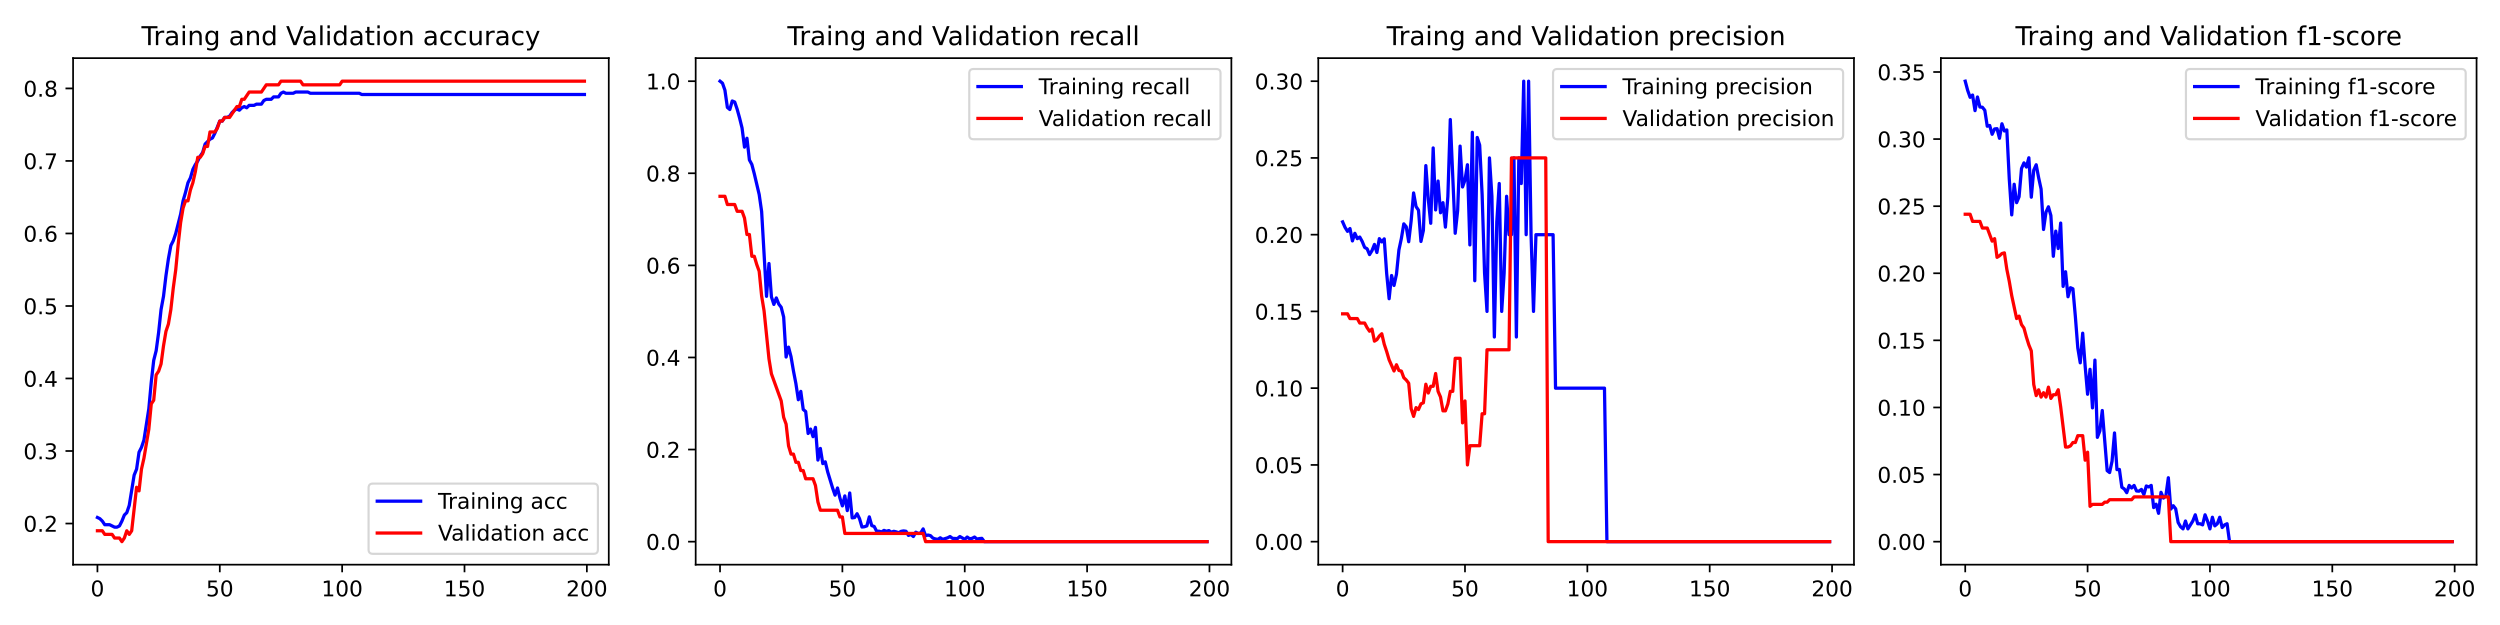 <?xml version="1.0" encoding="utf-8" standalone="no"?>
<!DOCTYPE svg PUBLIC "-//W3C//DTD SVG 1.1//EN"
  "http://www.w3.org/Graphics/SVG/1.1/DTD/svg11.dtd">
<!-- Created with matplotlib (https://matplotlib.org/) -->
<svg height="288pt" version="1.1" viewBox="0 0 1152 288" width="1152pt" xmlns="http://www.w3.org/2000/svg" xmlns:xlink="http://www.w3.org/1999/xlink">
 <defs>
  <style type="text/css">
*{stroke-linecap:butt;stroke-linejoin:round;}
  </style>
 </defs>
 <g id="figure_1">
  <g id="patch_1">
   <path d="M 0 288 
L 1152 288 
L 1152 0 
L 0 0 
z
" style="fill:#ffffff;"/>
  </g>
  <g id="axes_1">
   <g id="patch_2">
    <path d="M 33.675 260.2 
L 280.519 260.2 
L 280.519 26.8 
L 33.675 26.8 
z
" style="fill:#ffffff;"/>
   </g>
   <g id="matplotlib.axis_1">
    <g id="xtick_1">
     <g id="line2d_1">
      <defs>
       <path d="M 0 0 
L 0 3.5 
" id="mbbacd7849f" style="stroke:#000000;stroke-width:0.8;"/>
      </defs>
      <g>
       <use style="stroke:#000000;stroke-width:0.8;" x="44.895" xlink:href="#mbbacd7849f" y="260.2"/>
      </g>
     </g>
     <g id="text_1">
      <!-- 0 -->
      <defs>
       <path d="M 31.781 66.406 
Q 24.172 66.406 20.328 58.906 
Q 16.5 51.422 16.5 36.375 
Q 16.5 21.391 20.328 13.891 
Q 24.172 6.391 31.781 6.391 
Q 39.453 6.391 43.281 13.891 
Q 47.125 21.391 47.125 36.375 
Q 47.125 51.422 43.281 58.906 
Q 39.453 66.406 31.781 66.406 
z
M 31.781 74.219 
Q 44.047 74.219 50.516 64.516 
Q 56.984 54.828 56.984 36.375 
Q 56.984 17.969 50.516 8.266 
Q 44.047 -1.422 31.781 -1.422 
Q 19.531 -1.422 13.062 8.266 
Q 6.594 17.969 6.594 36.375 
Q 6.594 54.828 13.062 64.516 
Q 19.531 74.219 31.781 74.219 
z
" id="DejaVuSans-48"/>
      </defs>
      <g transform="translate(41.714 274.798)scale(0.1 -0.1)">
       <use xlink:href="#DejaVuSans-48"/>
      </g>
     </g>
    </g>
    <g id="xtick_2">
     <g id="line2d_2">
      <g>
       <use style="stroke:#000000;stroke-width:0.8;" x="101.278" xlink:href="#mbbacd7849f" y="260.2"/>
      </g>
     </g>
     <g id="text_2">
      <!-- 50 -->
      <defs>
       <path d="M 10.797 72.906 
L 49.516 72.906 
L 49.516 64.594 
L 19.828 64.594 
L 19.828 46.734 
Q 21.969 47.469 24.109 47.828 
Q 26.266 48.188 28.422 48.188 
Q 40.625 48.188 47.75 41.5 
Q 54.891 34.812 54.891 23.391 
Q 54.891 11.625 47.562 5.094 
Q 40.234 -1.422 26.906 -1.422 
Q 22.312 -1.422 17.547 -0.641 
Q 12.797 0.141 7.719 1.703 
L 7.719 11.625 
Q 12.109 9.234 16.797 8.062 
Q 21.484 6.891 26.703 6.891 
Q 35.156 6.891 40.078 11.328 
Q 45.016 15.766 45.016 23.391 
Q 45.016 31 40.078 35.438 
Q 35.156 39.891 26.703 39.891 
Q 22.75 39.891 18.812 39.016 
Q 14.891 38.141 10.797 36.281 
z
" id="DejaVuSans-53"/>
      </defs>
      <g transform="translate(94.915 274.798)scale(0.1 -0.1)">
       <use xlink:href="#DejaVuSans-53"/>
       <use x="63.623" xlink:href="#DejaVuSans-48"/>
      </g>
     </g>
    </g>
    <g id="xtick_3">
     <g id="line2d_3">
      <g>
       <use style="stroke:#000000;stroke-width:0.8;" x="157.661" xlink:href="#mbbacd7849f" y="260.2"/>
      </g>
     </g>
     <g id="text_3">
      <!-- 100 -->
      <defs>
       <path d="M 12.406 8.297 
L 28.516 8.297 
L 28.516 63.922 
L 10.984 60.406 
L 10.984 69.391 
L 28.422 72.906 
L 38.281 72.906 
L 38.281 8.297 
L 54.391 8.297 
L 54.391 0 
L 12.406 0 
z
" id="DejaVuSans-49"/>
      </defs>
      <g transform="translate(148.117 274.798)scale(0.1 -0.1)">
       <use xlink:href="#DejaVuSans-49"/>
       <use x="63.623" xlink:href="#DejaVuSans-48"/>
       <use x="127.246" xlink:href="#DejaVuSans-48"/>
      </g>
     </g>
    </g>
    <g id="xtick_4">
     <g id="line2d_4">
      <g>
       <use style="stroke:#000000;stroke-width:0.8;" x="214.043" xlink:href="#mbbacd7849f" y="260.2"/>
      </g>
     </g>
     <g id="text_4">
      <!-- 150 -->
      <g transform="translate(204.5 274.798)scale(0.1 -0.1)">
       <use xlink:href="#DejaVuSans-49"/>
       <use x="63.623" xlink:href="#DejaVuSans-53"/>
       <use x="127.246" xlink:href="#DejaVuSans-48"/>
      </g>
     </g>
    </g>
    <g id="xtick_5">
     <g id="line2d_5">
      <g>
       <use style="stroke:#000000;stroke-width:0.8;" x="270.426" xlink:href="#mbbacd7849f" y="260.2"/>
      </g>
     </g>
     <g id="text_5">
      <!-- 200 -->
      <defs>
       <path d="M 19.188 8.297 
L 53.609 8.297 
L 53.609 0 
L 7.328 0 
L 7.328 8.297 
Q 12.938 14.109 22.625 23.891 
Q 32.328 33.688 34.812 36.531 
Q 39.547 41.844 41.422 45.531 
Q 43.312 49.219 43.312 52.781 
Q 43.312 58.594 39.234 62.25 
Q 35.156 65.922 28.609 65.922 
Q 23.969 65.922 18.812 64.312 
Q 13.672 62.703 7.812 59.422 
L 7.812 69.391 
Q 13.766 71.781 18.938 73 
Q 24.125 74.219 28.422 74.219 
Q 39.75 74.219 46.484 68.547 
Q 53.219 62.891 53.219 53.422 
Q 53.219 48.922 51.531 44.891 
Q 49.859 40.875 45.406 35.406 
Q 44.188 33.984 37.641 27.219 
Q 31.109 20.453 19.188 8.297 
z
" id="DejaVuSans-50"/>
      </defs>
      <g transform="translate(260.882 274.798)scale(0.1 -0.1)">
       <use xlink:href="#DejaVuSans-50"/>
       <use x="63.623" xlink:href="#DejaVuSans-48"/>
       <use x="127.246" xlink:href="#DejaVuSans-48"/>
      </g>
     </g>
    </g>
   </g>
   <g id="matplotlib.axis_2">
    <g id="ytick_1">
     <g id="line2d_6">
      <defs>
       <path d="M 0 0 
L -3.5 0 
" id="m7f24acadb1" style="stroke:#000000;stroke-width:0.8;"/>
      </defs>
      <g>
       <use style="stroke:#000000;stroke-width:0.8;" x="33.675" xlink:href="#m7f24acadb1" y="241.237"/>
      </g>
     </g>
     <g id="text_6">
      <!-- 0.2 -->
      <defs>
       <path d="M 10.688 12.406 
L 21 12.406 
L 21 0 
L 10.688 0 
z
" id="DejaVuSans-46"/>
      </defs>
      <g transform="translate(10.772 245.037)scale(0.1 -0.1)">
       <use xlink:href="#DejaVuSans-48"/>
       <use x="63.623" xlink:href="#DejaVuSans-46"/>
       <use x="95.41" xlink:href="#DejaVuSans-50"/>
      </g>
     </g>
    </g>
    <g id="ytick_2">
     <g id="line2d_7">
      <g>
       <use style="stroke:#000000;stroke-width:0.8;" x="33.675" xlink:href="#m7f24acadb1" y="207.823"/>
      </g>
     </g>
     <g id="text_7">
      <!-- 0.3 -->
      <defs>
       <path d="M 40.578 39.312 
Q 47.656 37.797 51.625 33 
Q 55.609 28.219 55.609 21.188 
Q 55.609 10.406 48.188 4.484 
Q 40.766 -1.422 27.094 -1.422 
Q 22.516 -1.422 17.656 -0.516 
Q 12.797 0.391 7.625 2.203 
L 7.625 11.719 
Q 11.719 9.328 16.594 8.109 
Q 21.484 6.891 26.812 6.891 
Q 36.078 6.891 40.938 10.547 
Q 45.797 14.203 45.797 21.188 
Q 45.797 27.641 41.281 31.266 
Q 36.766 34.906 28.719 34.906 
L 20.219 34.906 
L 20.219 43.016 
L 29.109 43.016 
Q 36.375 43.016 40.234 45.922 
Q 44.094 48.828 44.094 54.297 
Q 44.094 59.906 40.109 62.906 
Q 36.141 65.922 28.719 65.922 
Q 24.656 65.922 20.016 65.031 
Q 15.375 64.156 9.812 62.312 
L 9.812 71.094 
Q 15.438 72.656 20.344 73.438 
Q 25.25 74.219 29.594 74.219 
Q 40.828 74.219 47.359 69.109 
Q 53.906 64.016 53.906 55.328 
Q 53.906 49.266 50.438 45.094 
Q 46.969 40.922 40.578 39.312 
z
" id="DejaVuSans-51"/>
      </defs>
      <g transform="translate(10.772 211.622)scale(0.1 -0.1)">
       <use xlink:href="#DejaVuSans-48"/>
       <use x="63.623" xlink:href="#DejaVuSans-46"/>
       <use x="95.41" xlink:href="#DejaVuSans-51"/>
      </g>
     </g>
    </g>
    <g id="ytick_3">
     <g id="line2d_8">
      <g>
       <use style="stroke:#000000;stroke-width:0.8;" x="33.675" xlink:href="#m7f24acadb1" y="174.408"/>
      </g>
     </g>
     <g id="text_8">
      <!-- 0.4 -->
      <defs>
       <path d="M 37.797 64.312 
L 12.891 25.391 
L 37.797 25.391 
z
M 35.203 72.906 
L 47.609 72.906 
L 47.609 25.391 
L 58.016 25.391 
L 58.016 17.188 
L 47.609 17.188 
L 47.609 0 
L 37.797 0 
L 37.797 17.188 
L 4.891 17.188 
L 4.891 26.703 
z
" id="DejaVuSans-52"/>
      </defs>
      <g transform="translate(10.772 178.208)scale(0.1 -0.1)">
       <use xlink:href="#DejaVuSans-48"/>
       <use x="63.623" xlink:href="#DejaVuSans-46"/>
       <use x="95.41" xlink:href="#DejaVuSans-52"/>
      </g>
     </g>
    </g>
    <g id="ytick_4">
     <g id="line2d_9">
      <g>
       <use style="stroke:#000000;stroke-width:0.8;" x="33.675" xlink:href="#m7f24acadb1" y="140.994"/>
      </g>
     </g>
     <g id="text_9">
      <!-- 0.5 -->
      <g transform="translate(10.772 144.793)scale(0.1 -0.1)">
       <use xlink:href="#DejaVuSans-48"/>
       <use x="63.623" xlink:href="#DejaVuSans-46"/>
       <use x="95.41" xlink:href="#DejaVuSans-53"/>
      </g>
     </g>
    </g>
    <g id="ytick_5">
     <g id="line2d_10">
      <g>
       <use style="stroke:#000000;stroke-width:0.8;" x="33.675" xlink:href="#m7f24acadb1" y="107.579"/>
      </g>
     </g>
     <g id="text_10">
      <!-- 0.6 -->
      <defs>
       <path d="M 33.016 40.375 
Q 26.375 40.375 22.484 35.828 
Q 18.609 31.297 18.609 23.391 
Q 18.609 15.531 22.484 10.953 
Q 26.375 6.391 33.016 6.391 
Q 39.656 6.391 43.531 10.953 
Q 47.406 15.531 47.406 23.391 
Q 47.406 31.297 43.531 35.828 
Q 39.656 40.375 33.016 40.375 
z
M 52.594 71.297 
L 52.594 62.312 
Q 48.875 64.062 45.094 64.984 
Q 41.312 65.922 37.594 65.922 
Q 27.828 65.922 22.672 59.328 
Q 17.531 52.734 16.797 39.406 
Q 19.672 43.656 24.016 45.922 
Q 28.375 48.188 33.594 48.188 
Q 44.578 48.188 50.953 41.516 
Q 57.328 34.859 57.328 23.391 
Q 57.328 12.156 50.688 5.359 
Q 44.047 -1.422 33.016 -1.422 
Q 20.359 -1.422 13.672 8.266 
Q 6.984 17.969 6.984 36.375 
Q 6.984 53.656 15.188 63.938 
Q 23.391 74.219 37.203 74.219 
Q 40.922 74.219 44.703 73.484 
Q 48.484 72.75 52.594 71.297 
z
" id="DejaVuSans-54"/>
      </defs>
      <g transform="translate(10.772 111.379)scale(0.1 -0.1)">
       <use xlink:href="#DejaVuSans-48"/>
       <use x="63.623" xlink:href="#DejaVuSans-46"/>
       <use x="95.41" xlink:href="#DejaVuSans-54"/>
      </g>
     </g>
    </g>
    <g id="ytick_6">
     <g id="line2d_11">
      <g>
       <use style="stroke:#000000;stroke-width:0.8;" x="33.675" xlink:href="#m7f24acadb1" y="74.165"/>
      </g>
     </g>
     <g id="text_11">
      <!-- 0.7 -->
      <defs>
       <path d="M 8.203 72.906 
L 55.078 72.906 
L 55.078 68.703 
L 28.609 0 
L 18.312 0 
L 43.219 64.594 
L 8.203 64.594 
z
" id="DejaVuSans-55"/>
      </defs>
      <g transform="translate(10.772 77.964)scale(0.1 -0.1)">
       <use xlink:href="#DejaVuSans-48"/>
       <use x="63.623" xlink:href="#DejaVuSans-46"/>
       <use x="95.41" xlink:href="#DejaVuSans-55"/>
      </g>
     </g>
    </g>
    <g id="ytick_7">
     <g id="line2d_12">
      <g>
       <use style="stroke:#000000;stroke-width:0.8;" x="33.675" xlink:href="#m7f24acadb1" y="40.751"/>
      </g>
     </g>
     <g id="text_12">
      <!-- 0.8 -->
      <defs>
       <path d="M 31.781 34.625 
Q 24.75 34.625 20.719 30.859 
Q 16.703 27.094 16.703 20.516 
Q 16.703 13.922 20.719 10.156 
Q 24.75 6.391 31.781 6.391 
Q 38.812 6.391 42.859 10.172 
Q 46.922 13.969 46.922 20.516 
Q 46.922 27.094 42.891 30.859 
Q 38.875 34.625 31.781 34.625 
z
M 21.922 38.812 
Q 15.578 40.375 12.031 44.719 
Q 8.5 49.078 8.5 55.328 
Q 8.5 64.062 14.719 69.141 
Q 20.953 74.219 31.781 74.219 
Q 42.672 74.219 48.875 69.141 
Q 55.078 64.062 55.078 55.328 
Q 55.078 49.078 51.531 44.719 
Q 48 40.375 41.703 38.812 
Q 48.828 37.156 52.797 32.312 
Q 56.781 27.484 56.781 20.516 
Q 56.781 9.906 50.312 4.234 
Q 43.844 -1.422 31.781 -1.422 
Q 19.734 -1.422 13.25 4.234 
Q 6.781 9.906 6.781 20.516 
Q 6.781 27.484 10.781 32.312 
Q 14.797 37.156 21.922 38.812 
z
M 18.312 54.391 
Q 18.312 48.734 21.844 45.562 
Q 25.391 42.391 31.781 42.391 
Q 38.141 42.391 41.719 45.562 
Q 45.312 48.734 45.312 54.391 
Q 45.312 60.062 41.719 63.234 
Q 38.141 66.406 31.781 66.406 
Q 25.391 66.406 21.844 63.234 
Q 18.312 60.062 18.312 54.391 
z
" id="DejaVuSans-56"/>
      </defs>
      <g transform="translate(10.772 44.55)scale(0.1 -0.1)">
       <use xlink:href="#DejaVuSans-48"/>
       <use x="63.623" xlink:href="#DejaVuSans-46"/>
       <use x="95.41" xlink:href="#DejaVuSans-56"/>
      </g>
     </g>
    </g>
   </g>
   <g id="line2d_13">
    <path clip-path="url(#p197be199fc)" d="M 44.895 238.453 
L 46.023 239.01 
L 47.15 240.123 
L 48.278 241.794 
L 50.533 241.794 
L 52.789 242.908 
L 53.916 242.908 
L 55.044 242.351 
L 56.172 240.123 
L 57.299 237.339 
L 58.427 236.225 
L 59.555 232.884 
L 61.81 218.961 
L 62.938 216.176 
L 64.065 208.38 
L 65.193 206.152 
L 66.321 202.811 
L 68.576 188.331 
L 69.704 176.079 
L 70.831 166.055 
L 71.959 161.599 
L 73.087 153.246 
L 74.214 142.665 
L 75.342 136.539 
L 76.47 127.071 
L 77.597 119.275 
L 78.725 113.149 
L 79.852 110.921 
L 80.98 107.579 
L 83.235 98.669 
L 84.363 92.543 
L 85.491 88.645 
L 86.618 84.189 
L 87.746 81.962 
L 88.874 78.063 
L 90.001 75.836 
L 91.129 74.165 
L 92.257 71.937 
L 93.384 70.267 
L 94.512 66.368 
L 96.767 64.141 
L 97.895 63.584 
L 99.023 61.356 
L 101.278 55.787 
L 102.406 55.787 
L 103.533 54.116 
L 104.661 54.116 
L 105.789 53.559 
L 106.916 51.889 
L 108.044 50.775 
L 109.172 50.218 
L 110.299 50.775 
L 111.427 49.661 
L 112.554 49.104 
L 113.682 49.661 
L 114.81 48.547 
L 117.065 48.547 
L 118.193 47.99 
L 120.448 47.99 
L 121.576 46.32 
L 122.703 45.763 
L 124.959 45.763 
L 126.086 44.649 
L 128.342 44.649 
L 129.469 42.978 
L 130.597 42.421 
L 131.725 42.978 
L 135.108 42.978 
L 136.235 42.421 
L 141.874 42.421 
L 143.001 42.978 
L 165.554 42.978 
L 166.682 43.535 
L 269.299 43.535 
L 269.299 43.535 
" style="fill:none;stroke:#0000ff;stroke-linecap:square;stroke-width:1.5;"/>
   </g>
   <g id="line2d_14">
    <path clip-path="url(#p197be199fc)" d="M 44.895 244.579 
L 47.15 244.579 
L 48.278 246.249 
L 51.661 246.249 
L 52.789 247.92 
L 55.044 247.92 
L 56.172 249.591 
L 57.299 247.92 
L 58.427 244.579 
L 59.555 246.249 
L 60.682 244.579 
L 62.938 224.53 
L 64.065 226.201 
L 65.193 216.176 
L 66.321 211.164 
L 68.576 197.798 
L 69.704 186.103 
L 70.831 184.433 
L 71.959 172.738 
L 73.087 171.067 
L 74.214 167.725 
L 75.342 159.372 
L 76.47 152.689 
L 77.597 149.348 
L 78.725 142.665 
L 79.852 132.64 
L 80.98 124.287 
L 82.108 112.592 
L 83.235 102.567 
L 84.363 95.884 
L 85.491 92.543 
L 86.618 92.543 
L 87.746 87.531 
L 88.874 84.189 
L 90.001 79.177 
L 91.129 72.494 
L 92.257 72.494 
L 93.384 70.824 
L 94.512 67.482 
L 95.64 67.482 
L 96.767 60.799 
L 99.023 60.799 
L 100.15 59.128 
L 101.278 55.787 
L 102.406 55.787 
L 103.533 54.116 
L 105.789 54.116 
L 109.172 49.104 
L 110.299 49.104 
L 111.427 45.763 
L 112.554 45.763 
L 114.81 42.421 
L 120.448 42.421 
L 122.703 39.08 
L 128.342 39.08 
L 129.469 37.409 
L 138.491 37.409 
L 139.618 39.08 
L 156.533 39.08 
L 157.661 37.409 
L 269.299 37.409 
L 269.299 37.409 
" style="fill:none;stroke:#ff0000;stroke-linecap:square;stroke-width:1.5;"/>
   </g>
   <g id="patch_3">
    <path d="M 33.675 260.2 
L 33.675 26.8 
" style="fill:none;stroke:#000000;stroke-linecap:square;stroke-linejoin:miter;stroke-width:0.8;"/>
   </g>
   <g id="patch_4">
    <path d="M 280.519 260.2 
L 280.519 26.8 
" style="fill:none;stroke:#000000;stroke-linecap:square;stroke-linejoin:miter;stroke-width:0.8;"/>
   </g>
   <g id="patch_5">
    <path d="M 33.675 260.2 
L 280.519 260.2 
" style="fill:none;stroke:#000000;stroke-linecap:square;stroke-linejoin:miter;stroke-width:0.8;"/>
   </g>
   <g id="patch_6">
    <path d="M 33.675 26.8 
L 280.519 26.8 
" style="fill:none;stroke:#000000;stroke-linecap:square;stroke-linejoin:miter;stroke-width:0.8;"/>
   </g>
   <g id="text_13">
    <!-- Traing and Validation accuracy -->
    <defs>
     <path d="M -0.297 72.906 
L 61.375 72.906 
L 61.375 64.594 
L 35.5 64.594 
L 35.5 0 
L 25.594 0 
L 25.594 64.594 
L -0.297 64.594 
z
" id="DejaVuSans-84"/>
     <path d="M 41.109 46.297 
Q 39.594 47.172 37.812 47.578 
Q 36.031 48 33.891 48 
Q 26.266 48 22.188 43.047 
Q 18.109 38.094 18.109 28.812 
L 18.109 0 
L 9.078 0 
L 9.078 54.688 
L 18.109 54.688 
L 18.109 46.188 
Q 20.953 51.172 25.484 53.578 
Q 30.031 56 36.531 56 
Q 37.453 56 38.578 55.875 
Q 39.703 55.766 41.062 55.516 
z
" id="DejaVuSans-114"/>
     <path d="M 34.281 27.484 
Q 23.391 27.484 19.188 25 
Q 14.984 22.516 14.984 16.5 
Q 14.984 11.719 18.141 8.906 
Q 21.297 6.109 26.703 6.109 
Q 34.188 6.109 38.703 11.406 
Q 43.219 16.703 43.219 25.484 
L 43.219 27.484 
z
M 52.203 31.203 
L 52.203 0 
L 43.219 0 
L 43.219 8.297 
Q 40.141 3.328 35.547 0.953 
Q 30.953 -1.422 24.312 -1.422 
Q 15.922 -1.422 10.953 3.297 
Q 6 8.016 6 15.922 
Q 6 25.141 12.172 29.828 
Q 18.359 34.516 30.609 34.516 
L 43.219 34.516 
L 43.219 35.406 
Q 43.219 41.609 39.141 45 
Q 35.062 48.391 27.688 48.391 
Q 23 48.391 18.547 47.266 
Q 14.109 46.141 10.016 43.891 
L 10.016 52.203 
Q 14.938 54.109 19.578 55.047 
Q 24.219 56 28.609 56 
Q 40.484 56 46.344 49.844 
Q 52.203 43.703 52.203 31.203 
z
" id="DejaVuSans-97"/>
     <path d="M 9.422 54.688 
L 18.406 54.688 
L 18.406 0 
L 9.422 0 
z
M 9.422 75.984 
L 18.406 75.984 
L 18.406 64.594 
L 9.422 64.594 
z
" id="DejaVuSans-105"/>
     <path d="M 54.891 33.016 
L 54.891 0 
L 45.906 0 
L 45.906 32.719 
Q 45.906 40.484 42.875 44.328 
Q 39.844 48.188 33.797 48.188 
Q 26.516 48.188 22.312 43.547 
Q 18.109 38.922 18.109 30.906 
L 18.109 0 
L 9.078 0 
L 9.078 54.688 
L 18.109 54.688 
L 18.109 46.188 
Q 21.344 51.125 25.703 53.562 
Q 30.078 56 35.797 56 
Q 45.219 56 50.047 50.172 
Q 54.891 44.344 54.891 33.016 
z
" id="DejaVuSans-110"/>
     <path d="M 45.406 27.984 
Q 45.406 37.75 41.375 43.109 
Q 37.359 48.484 30.078 48.484 
Q 22.859 48.484 18.828 43.109 
Q 14.797 37.75 14.797 27.984 
Q 14.797 18.266 18.828 12.891 
Q 22.859 7.516 30.078 7.516 
Q 37.359 7.516 41.375 12.891 
Q 45.406 18.266 45.406 27.984 
z
M 54.391 6.781 
Q 54.391 -7.172 48.188 -13.984 
Q 42 -20.797 29.203 -20.797 
Q 24.469 -20.797 20.266 -20.094 
Q 16.062 -19.391 12.109 -17.922 
L 12.109 -9.188 
Q 16.062 -11.328 19.922 -12.344 
Q 23.781 -13.375 27.781 -13.375 
Q 36.625 -13.375 41.016 -8.766 
Q 45.406 -4.156 45.406 5.172 
L 45.406 9.625 
Q 42.625 4.781 38.281 2.391 
Q 33.938 0 27.875 0 
Q 17.828 0 11.672 7.656 
Q 5.516 15.328 5.516 27.984 
Q 5.516 40.672 11.672 48.328 
Q 17.828 56 27.875 56 
Q 33.938 56 38.281 53.609 
Q 42.625 51.219 45.406 46.391 
L 45.406 54.688 
L 54.391 54.688 
z
" id="DejaVuSans-103"/>
     <path id="DejaVuSans-32"/>
     <path d="M 45.406 46.391 
L 45.406 75.984 
L 54.391 75.984 
L 54.391 0 
L 45.406 0 
L 45.406 8.203 
Q 42.578 3.328 38.25 0.953 
Q 33.938 -1.422 27.875 -1.422 
Q 17.969 -1.422 11.734 6.484 
Q 5.516 14.406 5.516 27.297 
Q 5.516 40.188 11.734 48.094 
Q 17.969 56 27.875 56 
Q 33.938 56 38.25 53.625 
Q 42.578 51.266 45.406 46.391 
z
M 14.797 27.297 
Q 14.797 17.391 18.875 11.75 
Q 22.953 6.109 30.078 6.109 
Q 37.203 6.109 41.297 11.75 
Q 45.406 17.391 45.406 27.297 
Q 45.406 37.203 41.297 42.844 
Q 37.203 48.484 30.078 48.484 
Q 22.953 48.484 18.875 42.844 
Q 14.797 37.203 14.797 27.297 
z
" id="DejaVuSans-100"/>
     <path d="M 28.609 0 
L 0.781 72.906 
L 11.078 72.906 
L 34.188 11.531 
L 57.328 72.906 
L 67.578 72.906 
L 39.797 0 
z
" id="DejaVuSans-86"/>
     <path d="M 9.422 75.984 
L 18.406 75.984 
L 18.406 0 
L 9.422 0 
z
" id="DejaVuSans-108"/>
     <path d="M 18.312 70.219 
L 18.312 54.688 
L 36.812 54.688 
L 36.812 47.703 
L 18.312 47.703 
L 18.312 18.016 
Q 18.312 11.328 20.141 9.422 
Q 21.969 7.516 27.594 7.516 
L 36.812 7.516 
L 36.812 0 
L 27.594 0 
Q 17.188 0 13.234 3.875 
Q 9.281 7.766 9.281 18.016 
L 9.281 47.703 
L 2.688 47.703 
L 2.688 54.688 
L 9.281 54.688 
L 9.281 70.219 
z
" id="DejaVuSans-116"/>
     <path d="M 30.609 48.391 
Q 23.391 48.391 19.188 42.75 
Q 14.984 37.109 14.984 27.297 
Q 14.984 17.484 19.156 11.844 
Q 23.344 6.203 30.609 6.203 
Q 37.797 6.203 41.984 11.859 
Q 46.188 17.531 46.188 27.297 
Q 46.188 37.016 41.984 42.703 
Q 37.797 48.391 30.609 48.391 
z
M 30.609 56 
Q 42.328 56 49.016 48.375 
Q 55.719 40.766 55.719 27.297 
Q 55.719 13.875 49.016 6.219 
Q 42.328 -1.422 30.609 -1.422 
Q 18.844 -1.422 12.172 6.219 
Q 5.516 13.875 5.516 27.297 
Q 5.516 40.766 12.172 48.375 
Q 18.844 56 30.609 56 
z
" id="DejaVuSans-111"/>
     <path d="M 48.781 52.594 
L 48.781 44.188 
Q 44.969 46.297 41.141 47.344 
Q 37.312 48.391 33.406 48.391 
Q 24.656 48.391 19.812 42.844 
Q 14.984 37.312 14.984 27.297 
Q 14.984 17.281 19.812 11.734 
Q 24.656 6.203 33.406 6.203 
Q 37.312 6.203 41.141 7.25 
Q 44.969 8.297 48.781 10.406 
L 48.781 2.094 
Q 45.016 0.344 40.984 -0.531 
Q 36.969 -1.422 32.422 -1.422 
Q 20.062 -1.422 12.781 6.344 
Q 5.516 14.109 5.516 27.297 
Q 5.516 40.672 12.859 48.328 
Q 20.219 56 33.016 56 
Q 37.156 56 41.109 55.141 
Q 45.062 54.297 48.781 52.594 
z
" id="DejaVuSans-99"/>
     <path d="M 8.5 21.578 
L 8.5 54.688 
L 17.484 54.688 
L 17.484 21.922 
Q 17.484 14.156 20.5 10.266 
Q 23.531 6.391 29.594 6.391 
Q 36.859 6.391 41.078 11.031 
Q 45.312 15.672 45.312 23.688 
L 45.312 54.688 
L 54.297 54.688 
L 54.297 0 
L 45.312 0 
L 45.312 8.406 
Q 42.047 3.422 37.719 1 
Q 33.406 -1.422 27.688 -1.422 
Q 18.266 -1.422 13.375 4.438 
Q 8.5 10.297 8.5 21.578 
z
M 31.109 56 
z
" id="DejaVuSans-117"/>
     <path d="M 32.172 -5.078 
Q 28.375 -14.844 24.75 -17.812 
Q 21.141 -20.797 15.094 -20.797 
L 7.906 -20.797 
L 7.906 -13.281 
L 13.188 -13.281 
Q 16.891 -13.281 18.938 -11.516 
Q 21 -9.766 23.484 -3.219 
L 25.094 0.875 
L 2.984 54.688 
L 12.5 54.688 
L 29.594 11.922 
L 46.688 54.688 
L 56.203 54.688 
z
" id="DejaVuSans-121"/>
    </defs>
    <g transform="translate(65.186 20.8)scale(0.12 -0.12)">
     <use xlink:href="#DejaVuSans-84"/>
     <use x="46.334" xlink:href="#DejaVuSans-114"/>
     <use x="87.447" xlink:href="#DejaVuSans-97"/>
     <use x="148.727" xlink:href="#DejaVuSans-105"/>
     <use x="176.51" xlink:href="#DejaVuSans-110"/>
     <use x="239.889" xlink:href="#DejaVuSans-103"/>
     <use x="303.365" xlink:href="#DejaVuSans-32"/>
     <use x="335.152" xlink:href="#DejaVuSans-97"/>
     <use x="396.432" xlink:href="#DejaVuSans-110"/>
     <use x="459.811" xlink:href="#DejaVuSans-100"/>
     <use x="523.287" xlink:href="#DejaVuSans-32"/>
     <use x="555.074" xlink:href="#DejaVuSans-86"/>
     <use x="615.732" xlink:href="#DejaVuSans-97"/>
     <use x="677.012" xlink:href="#DejaVuSans-108"/>
     <use x="704.795" xlink:href="#DejaVuSans-105"/>
     <use x="732.578" xlink:href="#DejaVuSans-100"/>
     <use x="796.055" xlink:href="#DejaVuSans-97"/>
     <use x="857.334" xlink:href="#DejaVuSans-116"/>
     <use x="896.543" xlink:href="#DejaVuSans-105"/>
     <use x="924.326" xlink:href="#DejaVuSans-111"/>
     <use x="985.508" xlink:href="#DejaVuSans-110"/>
     <use x="1048.887" xlink:href="#DejaVuSans-32"/>
     <use x="1080.674" xlink:href="#DejaVuSans-97"/>
     <use x="1141.953" xlink:href="#DejaVuSans-99"/>
     <use x="1196.934" xlink:href="#DejaVuSans-99"/>
     <use x="1251.914" xlink:href="#DejaVuSans-117"/>
     <use x="1315.293" xlink:href="#DejaVuSans-114"/>
     <use x="1356.406" xlink:href="#DejaVuSans-97"/>
     <use x="1417.686" xlink:href="#DejaVuSans-99"/>
     <use x="1472.666" xlink:href="#DejaVuSans-121"/>
    </g>
   </g>
   <g id="legend_1">
    <g id="patch_7">
     <path d="M 171.834 255.2 
L 273.519 255.2 
Q 275.519 255.2 275.519 253.2 
L 275.519 224.844 
Q 275.519 222.844 273.519 222.844 
L 171.834 222.844 
Q 169.834 222.844 169.834 224.844 
L 169.834 253.2 
Q 169.834 255.2 171.834 255.2 
z
" style="fill:#ffffff;opacity:0.8;stroke:#cccccc;stroke-linejoin:miter;"/>
    </g>
    <g id="line2d_15">
     <path d="M 173.834 230.942 
L 193.834 230.942 
" style="fill:none;stroke:#0000ff;stroke-linecap:square;stroke-width:1.5;"/>
    </g>
    <g id="line2d_16"/>
    <g id="text_14">
     <!-- Training acc -->
     <g transform="translate(201.834 234.442)scale(0.1 -0.1)">
      <use xlink:href="#DejaVuSans-84"/>
      <use x="46.334" xlink:href="#DejaVuSans-114"/>
      <use x="87.447" xlink:href="#DejaVuSans-97"/>
      <use x="148.727" xlink:href="#DejaVuSans-105"/>
      <use x="176.51" xlink:href="#DejaVuSans-110"/>
      <use x="239.889" xlink:href="#DejaVuSans-105"/>
      <use x="267.672" xlink:href="#DejaVuSans-110"/>
      <use x="331.051" xlink:href="#DejaVuSans-103"/>
      <use x="394.527" xlink:href="#DejaVuSans-32"/>
      <use x="426.314" xlink:href="#DejaVuSans-97"/>
      <use x="487.594" xlink:href="#DejaVuSans-99"/>
      <use x="542.574" xlink:href="#DejaVuSans-99"/>
     </g>
    </g>
    <g id="line2d_17">
     <path d="M 173.834 245.62 
L 193.834 245.62 
" style="fill:none;stroke:#ff0000;stroke-linecap:square;stroke-width:1.5;"/>
    </g>
    <g id="line2d_18"/>
    <g id="text_15">
     <!-- Validation acc -->
     <g transform="translate(201.834 249.12)scale(0.1 -0.1)">
      <use xlink:href="#DejaVuSans-86"/>
      <use x="60.658" xlink:href="#DejaVuSans-97"/>
      <use x="121.938" xlink:href="#DejaVuSans-108"/>
      <use x="149.721" xlink:href="#DejaVuSans-105"/>
      <use x="177.504" xlink:href="#DejaVuSans-100"/>
      <use x="240.98" xlink:href="#DejaVuSans-97"/>
      <use x="302.26" xlink:href="#DejaVuSans-116"/>
      <use x="341.469" xlink:href="#DejaVuSans-105"/>
      <use x="369.252" xlink:href="#DejaVuSans-111"/>
      <use x="430.434" xlink:href="#DejaVuSans-110"/>
      <use x="493.812" xlink:href="#DejaVuSans-32"/>
      <use x="525.6" xlink:href="#DejaVuSans-97"/>
      <use x="586.879" xlink:href="#DejaVuSans-99"/>
      <use x="641.859" xlink:href="#DejaVuSans-99"/>
     </g>
    </g>
   </g>
  </g>
  <g id="axes_2">
   <g id="patch_8">
    <path d="M 320.569 260.2 
L 567.413 260.2 
L 567.413 26.8 
L 320.569 26.8 
z
" style="fill:#ffffff;"/>
   </g>
   <g id="matplotlib.axis_3">
    <g id="xtick_6">
     <g id="line2d_19">
      <g>
       <use style="stroke:#000000;stroke-width:0.8;" x="331.789" xlink:href="#mbbacd7849f" y="260.2"/>
      </g>
     </g>
     <g id="text_16">
      <!-- 0 -->
      <g transform="translate(328.608 274.798)scale(0.1 -0.1)">
       <use xlink:href="#DejaVuSans-48"/>
      </g>
     </g>
    </g>
    <g id="xtick_7">
     <g id="line2d_20">
      <g>
       <use style="stroke:#000000;stroke-width:0.8;" x="388.172" xlink:href="#mbbacd7849f" y="260.2"/>
      </g>
     </g>
     <g id="text_17">
      <!-- 50 -->
      <g transform="translate(381.809 274.798)scale(0.1 -0.1)">
       <use xlink:href="#DejaVuSans-53"/>
       <use x="63.623" xlink:href="#DejaVuSans-48"/>
      </g>
     </g>
    </g>
    <g id="xtick_8">
     <g id="line2d_21">
      <g>
       <use style="stroke:#000000;stroke-width:0.8;" x="444.554" xlink:href="#mbbacd7849f" y="260.2"/>
      </g>
     </g>
     <g id="text_18">
      <!-- 100 -->
      <g transform="translate(435.011 274.798)scale(0.1 -0.1)">
       <use xlink:href="#DejaVuSans-49"/>
       <use x="63.623" xlink:href="#DejaVuSans-48"/>
       <use x="127.246" xlink:href="#DejaVuSans-48"/>
      </g>
     </g>
    </g>
    <g id="xtick_9">
     <g id="line2d_22">
      <g>
       <use style="stroke:#000000;stroke-width:0.8;" x="500.937" xlink:href="#mbbacd7849f" y="260.2"/>
      </g>
     </g>
     <g id="text_19">
      <!-- 150 -->
      <g transform="translate(491.393 274.798)scale(0.1 -0.1)">
       <use xlink:href="#DejaVuSans-49"/>
       <use x="63.623" xlink:href="#DejaVuSans-53"/>
       <use x="127.246" xlink:href="#DejaVuSans-48"/>
      </g>
     </g>
    </g>
    <g id="xtick_10">
     <g id="line2d_23">
      <g>
       <use style="stroke:#000000;stroke-width:0.8;" x="557.32" xlink:href="#mbbacd7849f" y="260.2"/>
      </g>
     </g>
     <g id="text_20">
      <!-- 200 -->
      <g transform="translate(547.776 274.798)scale(0.1 -0.1)">
       <use xlink:href="#DejaVuSans-50"/>
       <use x="63.623" xlink:href="#DejaVuSans-48"/>
       <use x="127.246" xlink:href="#DejaVuSans-48"/>
      </g>
     </g>
    </g>
   </g>
   <g id="matplotlib.axis_4">
    <g id="ytick_8">
     <g id="line2d_24">
      <g>
       <use style="stroke:#000000;stroke-width:0.8;" x="320.569" xlink:href="#m7f24acadb1" y="249.591"/>
      </g>
     </g>
     <g id="text_21">
      <!-- 0.0 -->
      <g transform="translate(297.666 253.39)scale(0.1 -0.1)">
       <use xlink:href="#DejaVuSans-48"/>
       <use x="63.623" xlink:href="#DejaVuSans-46"/>
       <use x="95.41" xlink:href="#DejaVuSans-48"/>
      </g>
     </g>
    </g>
    <g id="ytick_9">
     <g id="line2d_25">
      <g>
       <use style="stroke:#000000;stroke-width:0.8;" x="320.569" xlink:href="#m7f24acadb1" y="207.155"/>
      </g>
     </g>
     <g id="text_22">
      <!-- 0.2 -->
      <g transform="translate(297.666 210.954)scale(0.1 -0.1)">
       <use xlink:href="#DejaVuSans-48"/>
       <use x="63.623" xlink:href="#DejaVuSans-46"/>
       <use x="95.41" xlink:href="#DejaVuSans-50"/>
      </g>
     </g>
    </g>
    <g id="ytick_10">
     <g id="line2d_26">
      <g>
       <use style="stroke:#000000;stroke-width:0.8;" x="320.569" xlink:href="#m7f24acadb1" y="164.718"/>
      </g>
     </g>
     <g id="text_23">
      <!-- 0.4 -->
      <g transform="translate(297.666 168.517)scale(0.1 -0.1)">
       <use xlink:href="#DejaVuSans-48"/>
       <use x="63.623" xlink:href="#DejaVuSans-46"/>
       <use x="95.41" xlink:href="#DejaVuSans-52"/>
      </g>
     </g>
    </g>
    <g id="ytick_11">
     <g id="line2d_27">
      <g>
       <use style="stroke:#000000;stroke-width:0.8;" x="320.569" xlink:href="#m7f24acadb1" y="122.282"/>
      </g>
     </g>
     <g id="text_24">
      <!-- 0.6 -->
      <g transform="translate(297.666 126.081)scale(0.1 -0.1)">
       <use xlink:href="#DejaVuSans-48"/>
       <use x="63.623" xlink:href="#DejaVuSans-46"/>
       <use x="95.41" xlink:href="#DejaVuSans-54"/>
      </g>
     </g>
    </g>
    <g id="ytick_12">
     <g id="line2d_28">
      <g>
       <use style="stroke:#000000;stroke-width:0.8;" x="320.569" xlink:href="#m7f24acadb1" y="79.845"/>
      </g>
     </g>
     <g id="text_25">
      <!-- 0.8 -->
      <g transform="translate(297.666 83.645)scale(0.1 -0.1)">
       <use xlink:href="#DejaVuSans-48"/>
       <use x="63.623" xlink:href="#DejaVuSans-46"/>
       <use x="95.41" xlink:href="#DejaVuSans-56"/>
      </g>
     </g>
    </g>
    <g id="ytick_13">
     <g id="line2d_29">
      <g>
       <use style="stroke:#000000;stroke-width:0.8;" x="320.569" xlink:href="#m7f24acadb1" y="37.409"/>
      </g>
     </g>
     <g id="text_26">
      <!-- 1.0 -->
      <g transform="translate(297.666 41.208)scale(0.1 -0.1)">
       <use xlink:href="#DejaVuSans-49"/>
       <use x="63.623" xlink:href="#DejaVuSans-46"/>
       <use x="95.41" xlink:href="#DejaVuSans-48"/>
      </g>
     </g>
    </g>
   </g>
   <g id="line2d_30">
    <path clip-path="url(#p282e576a7b)" d="M 331.789 37.409 
L 332.917 38.332 
L 334.044 41.564 
L 335.172 49.493 
L 336.3 50.462 
L 337.427 46.528 
L 338.555 47.016 
L 339.683 50.328 
L 340.81 54.415 
L 341.938 58.996 
L 343.065 67.803 
L 344.193 63.711 
L 345.321 73.694 
L 346.448 75.773 
L 347.576 80.067 
L 349.831 89.633 
L 350.959 97.463 
L 353.214 136.55 
L 354.342 121.426 
L 355.47 136.773 
L 356.597 140.276 
L 357.725 137.29 
L 358.853 140.115 
L 359.98 141.596 
L 361.108 146.077 
L 362.236 164.513 
L 363.363 159.958 
L 364.491 164.305 
L 365.619 170.898 
L 366.746 176.747 
L 367.874 184.196 
L 369.002 180.351 
L 370.129 188.677 
L 371.257 189.628 
L 372.385 199.747 
L 373.512 197.729 
L 374.64 201.215 
L 375.767 196.948 
L 376.895 211.992 
L 378.023 206.644 
L 379.15 213.635 
L 380.278 212.808 
L 381.406 217.487 
L 383.661 224.875 
L 384.789 228.166 
L 385.916 224.861 
L 387.044 229.524 
L 388.172 233.11 
L 389.299 228.516 
L 390.427 235.28 
L 391.555 227.173 
L 392.682 238.645 
L 393.81 238.473 
L 394.938 236.721 
L 396.065 238.989 
L 397.193 242.855 
L 398.321 242.724 
L 399.448 242.331 
L 400.576 238.174 
L 401.704 242.2 
L 402.831 242.61 
L 403.959 244.82 
L 405.087 244.782 
L 406.214 245.128 
L 407.342 244.398 
L 408.469 244.811 
L 409.597 244.485 
L 410.725 245.234 
L 411.852 244.817 
L 412.98 245.082 
L 414.108 245.501 
L 415.235 244.851 
L 416.363 244.646 
L 417.491 244.811 
L 418.618 246.711 
L 419.746 246.247 
L 420.874 247.226 
L 422.001 245.234 
L 423.129 245.837 
L 424.257 245.601 
L 425.384 243.715 
L 426.512 246.85 
L 427.64 246.544 
L 428.767 246.827 
L 429.895 247.959 
L 431.023 248.343 
L 432.15 248.53 
L 433.278 247.823 
L 434.406 248.53 
L 436.661 247.823 
L 437.789 247.233 
L 438.916 248.075 
L 441.171 248.176 
L 442.299 247.233 
L 444.554 248.53 
L 445.682 247.469 
L 446.81 248.265 
L 447.937 248.075 
L 449.065 247.469 
L 450.193 248.412 
L 451.32 248.176 
L 452.448 248.075 
L 453.576 249.591 
L 556.192 249.591 
L 556.192 249.591 
" style="fill:none;stroke:#0000ff;stroke-linecap:square;stroke-width:1.5;"/>
   </g>
   <g id="line2d_31">
    <path clip-path="url(#p282e576a7b)" d="M 331.789 90.455 
L 334.044 90.455 
L 335.172 94.244 
L 338.555 94.244 
L 339.683 97.364 
L 341.938 97.364 
L 343.065 100.484 
L 344.193 108.062 
L 345.321 108.062 
L 346.448 118.092 
L 347.576 118.092 
L 348.704 121.881 
L 349.831 125.001 
L 350.959 136.368 
L 352.087 143.277 
L 354.342 165.342 
L 355.47 172.252 
L 359.98 184.733 
L 361.108 192.311 
L 362.236 195.431 
L 363.363 205.461 
L 364.491 209.25 
L 365.619 209.25 
L 366.746 213.039 
L 367.874 213.039 
L 369.002 216.828 
L 370.129 216.828 
L 371.257 220.617 
L 374.64 220.617 
L 375.767 223.737 
L 376.895 231.315 
L 378.023 235.104 
L 385.916 235.104 
L 387.044 238.224 
L 388.172 238.224 
L 389.299 245.802 
L 425.384 245.802 
L 426.512 249.591 
L 556.192 249.591 
L 556.192 249.591 
" style="fill:none;stroke:#ff0000;stroke-linecap:square;stroke-width:1.5;"/>
   </g>
   <g id="patch_9">
    <path d="M 320.569 260.2 
L 320.569 26.8 
" style="fill:none;stroke:#000000;stroke-linecap:square;stroke-linejoin:miter;stroke-width:0.8;"/>
   </g>
   <g id="patch_10">
    <path d="M 567.413 260.2 
L 567.413 26.8 
" style="fill:none;stroke:#000000;stroke-linecap:square;stroke-linejoin:miter;stroke-width:0.8;"/>
   </g>
   <g id="patch_11">
    <path d="M 320.569 260.2 
L 567.413 260.2 
" style="fill:none;stroke:#000000;stroke-linecap:square;stroke-linejoin:miter;stroke-width:0.8;"/>
   </g>
   <g id="patch_12">
    <path d="M 320.569 26.8 
L 567.413 26.8 
" style="fill:none;stroke:#000000;stroke-linecap:square;stroke-linejoin:miter;stroke-width:0.8;"/>
   </g>
   <g id="text_27">
    <!-- Traing and Validation recall -->
    <defs>
     <path d="M 56.203 29.594 
L 56.203 25.203 
L 14.891 25.203 
Q 15.484 15.922 20.484 11.062 
Q 25.484 6.203 34.422 6.203 
Q 39.594 6.203 44.453 7.469 
Q 49.312 8.734 54.109 11.281 
L 54.109 2.781 
Q 49.266 0.734 44.188 -0.344 
Q 39.109 -1.422 33.891 -1.422 
Q 20.797 -1.422 13.156 6.188 
Q 5.516 13.812 5.516 26.812 
Q 5.516 40.234 12.766 48.109 
Q 20.016 56 32.328 56 
Q 43.359 56 49.781 48.891 
Q 56.203 41.797 56.203 29.594 
z
M 47.219 32.234 
Q 47.125 39.594 43.094 43.984 
Q 39.062 48.391 32.422 48.391 
Q 24.906 48.391 20.391 44.141 
Q 15.875 39.891 15.188 32.172 
z
" id="DejaVuSans-101"/>
    </defs>
    <g transform="translate(362.818 20.8)scale(0.12 -0.12)">
     <use xlink:href="#DejaVuSans-84"/>
     <use x="46.334" xlink:href="#DejaVuSans-114"/>
     <use x="87.447" xlink:href="#DejaVuSans-97"/>
     <use x="148.727" xlink:href="#DejaVuSans-105"/>
     <use x="176.51" xlink:href="#DejaVuSans-110"/>
     <use x="239.889" xlink:href="#DejaVuSans-103"/>
     <use x="303.365" xlink:href="#DejaVuSans-32"/>
     <use x="335.152" xlink:href="#DejaVuSans-97"/>
     <use x="396.432" xlink:href="#DejaVuSans-110"/>
     <use x="459.811" xlink:href="#DejaVuSans-100"/>
     <use x="523.287" xlink:href="#DejaVuSans-32"/>
     <use x="555.074" xlink:href="#DejaVuSans-86"/>
     <use x="615.732" xlink:href="#DejaVuSans-97"/>
     <use x="677.012" xlink:href="#DejaVuSans-108"/>
     <use x="704.795" xlink:href="#DejaVuSans-105"/>
     <use x="732.578" xlink:href="#DejaVuSans-100"/>
     <use x="796.055" xlink:href="#DejaVuSans-97"/>
     <use x="857.334" xlink:href="#DejaVuSans-116"/>
     <use x="896.543" xlink:href="#DejaVuSans-105"/>
     <use x="924.326" xlink:href="#DejaVuSans-111"/>
     <use x="985.508" xlink:href="#DejaVuSans-110"/>
     <use x="1048.887" xlink:href="#DejaVuSans-32"/>
     <use x="1080.674" xlink:href="#DejaVuSans-114"/>
     <use x="1119.537" xlink:href="#DejaVuSans-101"/>
     <use x="1181.061" xlink:href="#DejaVuSans-99"/>
     <use x="1236.041" xlink:href="#DejaVuSans-97"/>
     <use x="1297.32" xlink:href="#DejaVuSans-108"/>
     <use x="1325.104" xlink:href="#DejaVuSans-108"/>
    </g>
   </g>
   <g id="legend_2">
    <g id="patch_13">
     <path d="M 448.631 64.156 
L 560.413 64.156 
Q 562.413 64.156 562.413 62.156 
L 562.413 33.8 
Q 562.413 31.8 560.413 31.8 
L 448.631 31.8 
Q 446.631 31.8 446.631 33.8 
L 446.631 62.156 
Q 446.631 64.156 448.631 64.156 
z
" style="fill:#ffffff;opacity:0.8;stroke:#cccccc;stroke-linejoin:miter;"/>
    </g>
    <g id="line2d_32">
     <path d="M 450.631 39.898 
L 470.631 39.898 
" style="fill:none;stroke:#0000ff;stroke-linecap:square;stroke-width:1.5;"/>
    </g>
    <g id="line2d_33"/>
    <g id="text_28">
     <!-- Training recall -->
     <g transform="translate(478.631 43.398)scale(0.1 -0.1)">
      <use xlink:href="#DejaVuSans-84"/>
      <use x="46.334" xlink:href="#DejaVuSans-114"/>
      <use x="87.447" xlink:href="#DejaVuSans-97"/>
      <use x="148.727" xlink:href="#DejaVuSans-105"/>
      <use x="176.51" xlink:href="#DejaVuSans-110"/>
      <use x="239.889" xlink:href="#DejaVuSans-105"/>
      <use x="267.672" xlink:href="#DejaVuSans-110"/>
      <use x="331.051" xlink:href="#DejaVuSans-103"/>
      <use x="394.527" xlink:href="#DejaVuSans-32"/>
      <use x="426.314" xlink:href="#DejaVuSans-114"/>
      <use x="465.178" xlink:href="#DejaVuSans-101"/>
      <use x="526.701" xlink:href="#DejaVuSans-99"/>
      <use x="581.682" xlink:href="#DejaVuSans-97"/>
      <use x="642.961" xlink:href="#DejaVuSans-108"/>
      <use x="670.744" xlink:href="#DejaVuSans-108"/>
     </g>
    </g>
    <g id="line2d_34">
     <path d="M 450.631 54.577 
L 470.631 54.577 
" style="fill:none;stroke:#ff0000;stroke-linecap:square;stroke-width:1.5;"/>
    </g>
    <g id="line2d_35"/>
    <g id="text_29">
     <!-- Validation recall -->
     <g transform="translate(478.631 58.077)scale(0.1 -0.1)">
      <use xlink:href="#DejaVuSans-86"/>
      <use x="60.658" xlink:href="#DejaVuSans-97"/>
      <use x="121.938" xlink:href="#DejaVuSans-108"/>
      <use x="149.721" xlink:href="#DejaVuSans-105"/>
      <use x="177.504" xlink:href="#DejaVuSans-100"/>
      <use x="240.98" xlink:href="#DejaVuSans-97"/>
      <use x="302.26" xlink:href="#DejaVuSans-116"/>
      <use x="341.469" xlink:href="#DejaVuSans-105"/>
      <use x="369.252" xlink:href="#DejaVuSans-111"/>
      <use x="430.434" xlink:href="#DejaVuSans-110"/>
      <use x="493.812" xlink:href="#DejaVuSans-32"/>
      <use x="525.6" xlink:href="#DejaVuSans-114"/>
      <use x="564.463" xlink:href="#DejaVuSans-101"/>
      <use x="625.986" xlink:href="#DejaVuSans-99"/>
      <use x="680.967" xlink:href="#DejaVuSans-97"/>
      <use x="742.246" xlink:href="#DejaVuSans-108"/>
      <use x="770.029" xlink:href="#DejaVuSans-108"/>
     </g>
    </g>
   </g>
  </g>
  <g id="axes_3">
   <g id="patch_14">
    <path d="M 607.462 260.2 
L 854.306 260.2 
L 854.306 26.8 
L 607.462 26.8 
z
" style="fill:#ffffff;"/>
   </g>
   <g id="matplotlib.axis_5">
    <g id="xtick_11">
     <g id="line2d_36">
      <g>
       <use style="stroke:#000000;stroke-width:0.8;" x="618.683" xlink:href="#mbbacd7849f" y="260.2"/>
      </g>
     </g>
     <g id="text_30">
      <!-- 0 -->
      <g transform="translate(615.501 274.798)scale(0.1 -0.1)">
       <use xlink:href="#DejaVuSans-48"/>
      </g>
     </g>
    </g>
    <g id="xtick_12">
     <g id="line2d_37">
      <g>
       <use style="stroke:#000000;stroke-width:0.8;" x="675.065" xlink:href="#mbbacd7849f" y="260.2"/>
      </g>
     </g>
     <g id="text_31">
      <!-- 50 -->
      <g transform="translate(668.703 274.798)scale(0.1 -0.1)">
       <use xlink:href="#DejaVuSans-53"/>
       <use x="63.623" xlink:href="#DejaVuSans-48"/>
      </g>
     </g>
    </g>
    <g id="xtick_13">
     <g id="line2d_38">
      <g>
       <use style="stroke:#000000;stroke-width:0.8;" x="731.448" xlink:href="#mbbacd7849f" y="260.2"/>
      </g>
     </g>
     <g id="text_32">
      <!-- 100 -->
      <g transform="translate(721.904 274.798)scale(0.1 -0.1)">
       <use xlink:href="#DejaVuSans-49"/>
       <use x="63.623" xlink:href="#DejaVuSans-48"/>
       <use x="127.246" xlink:href="#DejaVuSans-48"/>
      </g>
     </g>
    </g>
    <g id="xtick_14">
     <g id="line2d_39">
      <g>
       <use style="stroke:#000000;stroke-width:0.8;" x="787.831" xlink:href="#mbbacd7849f" y="260.2"/>
      </g>
     </g>
     <g id="text_33">
      <!-- 150 -->
      <g transform="translate(778.287 274.798)scale(0.1 -0.1)">
       <use xlink:href="#DejaVuSans-49"/>
       <use x="63.623" xlink:href="#DejaVuSans-53"/>
       <use x="127.246" xlink:href="#DejaVuSans-48"/>
      </g>
     </g>
    </g>
    <g id="xtick_15">
     <g id="line2d_40">
      <g>
       <use style="stroke:#000000;stroke-width:0.8;" x="844.214" xlink:href="#mbbacd7849f" y="260.2"/>
      </g>
     </g>
     <g id="text_34">
      <!-- 200 -->
      <g transform="translate(834.67 274.798)scale(0.1 -0.1)">
       <use xlink:href="#DejaVuSans-50"/>
       <use x="63.623" xlink:href="#DejaVuSans-48"/>
       <use x="127.246" xlink:href="#DejaVuSans-48"/>
      </g>
     </g>
    </g>
   </g>
   <g id="matplotlib.axis_6">
    <g id="ytick_14">
     <g id="line2d_41">
      <g>
       <use style="stroke:#000000;stroke-width:0.8;" x="607.462" xlink:href="#m7f24acadb1" y="249.591"/>
      </g>
     </g>
     <g id="text_35">
      <!-- 0.00 -->
      <g transform="translate(578.197 253.39)scale(0.1 -0.1)">
       <use xlink:href="#DejaVuSans-48"/>
       <use x="63.623" xlink:href="#DejaVuSans-46"/>
       <use x="95.41" xlink:href="#DejaVuSans-48"/>
       <use x="159.033" xlink:href="#DejaVuSans-48"/>
      </g>
     </g>
    </g>
    <g id="ytick_15">
     <g id="line2d_42">
      <g>
       <use style="stroke:#000000;stroke-width:0.8;" x="607.462" xlink:href="#m7f24acadb1" y="214.227"/>
      </g>
     </g>
     <g id="text_36">
      <!-- 0.05 -->
      <g transform="translate(578.197 218.026)scale(0.1 -0.1)">
       <use xlink:href="#DejaVuSans-48"/>
       <use x="63.623" xlink:href="#DejaVuSans-46"/>
       <use x="95.41" xlink:href="#DejaVuSans-48"/>
       <use x="159.033" xlink:href="#DejaVuSans-53"/>
      </g>
     </g>
    </g>
    <g id="ytick_16">
     <g id="line2d_43">
      <g>
       <use style="stroke:#000000;stroke-width:0.8;" x="607.462" xlink:href="#m7f24acadb1" y="178.864"/>
      </g>
     </g>
     <g id="text_37">
      <!-- 0.10 -->
      <g transform="translate(578.197 182.663)scale(0.1 -0.1)">
       <use xlink:href="#DejaVuSans-48"/>
       <use x="63.623" xlink:href="#DejaVuSans-46"/>
       <use x="95.41" xlink:href="#DejaVuSans-49"/>
       <use x="159.033" xlink:href="#DejaVuSans-48"/>
      </g>
     </g>
    </g>
    <g id="ytick_17">
     <g id="line2d_44">
      <g>
       <use style="stroke:#000000;stroke-width:0.8;" x="607.462" xlink:href="#m7f24acadb1" y="143.5"/>
      </g>
     </g>
     <g id="text_38">
      <!-- 0.15 -->
      <g transform="translate(578.197 147.299)scale(0.1 -0.1)">
       <use xlink:href="#DejaVuSans-48"/>
       <use x="63.623" xlink:href="#DejaVuSans-46"/>
       <use x="95.41" xlink:href="#DejaVuSans-49"/>
       <use x="159.033" xlink:href="#DejaVuSans-53"/>
      </g>
     </g>
    </g>
    <g id="ytick_18">
     <g id="line2d_45">
      <g>
       <use style="stroke:#000000;stroke-width:0.8;" x="607.462" xlink:href="#m7f24acadb1" y="108.136"/>
      </g>
     </g>
     <g id="text_39">
      <!-- 0.20 -->
      <g transform="translate(578.197 111.936)scale(0.1 -0.1)">
       <use xlink:href="#DejaVuSans-48"/>
       <use x="63.623" xlink:href="#DejaVuSans-46"/>
       <use x="95.41" xlink:href="#DejaVuSans-50"/>
       <use x="159.033" xlink:href="#DejaVuSans-48"/>
      </g>
     </g>
    </g>
    <g id="ytick_19">
     <g id="line2d_46">
      <g>
       <use style="stroke:#000000;stroke-width:0.8;" x="607.462" xlink:href="#m7f24acadb1" y="72.773"/>
      </g>
     </g>
     <g id="text_40">
      <!-- 0.25 -->
      <g transform="translate(578.197 76.572)scale(0.1 -0.1)">
       <use xlink:href="#DejaVuSans-48"/>
       <use x="63.623" xlink:href="#DejaVuSans-46"/>
       <use x="95.41" xlink:href="#DejaVuSans-50"/>
       <use x="159.033" xlink:href="#DejaVuSans-53"/>
      </g>
     </g>
    </g>
    <g id="ytick_20">
     <g id="line2d_47">
      <g>
       <use style="stroke:#000000;stroke-width:0.8;" x="607.462" xlink:href="#m7f24acadb1" y="37.409"/>
      </g>
     </g>
     <g id="text_41">
      <!-- 0.30 -->
      <g transform="translate(578.197 41.208)scale(0.1 -0.1)">
       <use xlink:href="#DejaVuSans-48"/>
       <use x="63.623" xlink:href="#DejaVuSans-46"/>
       <use x="95.41" xlink:href="#DejaVuSans-51"/>
       <use x="159.033" xlink:href="#DejaVuSans-48"/>
      </g>
     </g>
    </g>
   </g>
   <g id="line2d_48">
    <path clip-path="url(#p2f5ad8c401)" d="M 618.683 102.242 
L 619.81 104.803 
L 620.938 106.61 
L 622.066 105.311 
L 623.193 111.01 
L 624.321 107.514 
L 625.449 109.975 
L 626.576 109.232 
L 627.704 111.262 
L 628.832 114.027 
L 629.959 114.627 
L 631.087 117.309 
L 632.215 115.478 
L 633.342 112.635 
L 634.47 116.351 
L 635.597 109.963 
L 636.725 111.473 
L 637.853 110.071 
L 638.98 126.076 
L 640.108 137.64 
L 641.236 126.955 
L 642.363 131.532 
L 643.491 126.372 
L 644.619 115.165 
L 645.746 109.894 
L 646.874 103.152 
L 648.002 104.502 
L 649.129 111.391 
L 650.257 101.747 
L 651.385 88.91 
L 652.512 95.191 
L 653.64 96.846 
L 654.768 111.255 
L 655.895 106.175 
L 657.023 76.311 
L 658.151 91.761 
L 659.278 102.886 
L 660.406 68.181 
L 661.534 96.736 
L 662.661 83.428 
L 663.789 98.032 
L 664.917 93.394 
L 666.044 104.654 
L 667.172 90.653 
L 668.3 55.091 
L 670.555 107.491 
L 671.682 97.068 
L 672.81 67.328 
L 673.938 86.16 
L 675.065 82.953 
L 676.193 75.916 
L 677.321 112.851 
L 678.448 60.985 
L 679.576 129.355 
L 680.704 63.342 
L 681.831 66.879 
L 682.959 89.613 
L 684.087 125.818 
L 685.214 143.5 
L 686.342 72.773 
L 687.47 90.455 
L 688.597 155.288 
L 689.725 102.242 
L 690.853 84.561 
L 691.98 143.5 
L 693.108 125.818 
L 694.236 90.455 
L 695.363 108.136 
L 696.491 108.136 
L 697.619 72.773 
L 698.746 155.288 
L 699.874 72.773 
L 701.002 84.561 
L 702.129 37.409 
L 703.257 108.136 
L 704.384 37.409 
L 705.512 108.136 
L 706.64 143.5 
L 707.767 108.136 
L 715.661 108.136 
L 716.789 178.864 
L 739.342 178.864 
L 740.469 249.591 
L 843.086 249.591 
L 843.086 249.591 
" style="fill:none;stroke:#0000ff;stroke-linecap:square;stroke-width:1.5;"/>
   </g>
   <g id="line2d_49">
    <path clip-path="url(#p2f5ad8c401)" d="M 618.683 144.605 
L 620.938 144.605 
L 622.066 146.798 
L 625.449 146.798 
L 626.576 148.859 
L 628.832 148.859 
L 629.959 150.987 
L 631.087 152.626 
L 632.215 151.644 
L 633.342 157.204 
L 634.47 156.508 
L 635.597 154.843 
L 636.725 153.797 
L 637.853 158.606 
L 638.98 161.995 
L 640.108 165.801 
L 642.363 170.942 
L 643.491 168.069 
L 644.619 170.712 
L 645.746 171.002 
L 646.874 174.039 
L 648.002 175.116 
L 649.129 176.583 
L 650.257 188.33 
L 651.385 191.864 
L 652.512 187.833 
L 653.64 188.71 
L 654.768 186.1 
L 655.895 185.59 
L 657.023 177.054 
L 658.151 181.109 
L 659.278 178.01 
L 660.406 178.01 
L 661.534 172.116 
L 662.661 180.337 
L 663.789 182.944 
L 664.917 189.312 
L 666.044 189.312 
L 667.172 186.155 
L 668.3 180.337 
L 669.427 180.337 
L 670.555 165.111 
L 672.81 165.111 
L 673.938 194.861 
L 675.065 184.758 
L 676.193 214.227 
L 677.321 205.386 
L 681.831 205.386 
L 682.959 190.652 
L 684.087 190.652 
L 685.214 161.182 
L 695.363 161.182 
L 696.491 72.773 
L 712.278 72.773 
L 713.406 249.591 
L 843.086 249.591 
L 843.086 249.591 
" style="fill:none;stroke:#ff0000;stroke-linecap:square;stroke-width:1.5;"/>
   </g>
   <g id="patch_15">
    <path d="M 607.462 260.2 
L 607.462 26.8 
" style="fill:none;stroke:#000000;stroke-linecap:square;stroke-linejoin:miter;stroke-width:0.8;"/>
   </g>
   <g id="patch_16">
    <path d="M 854.306 260.2 
L 854.306 26.8 
" style="fill:none;stroke:#000000;stroke-linecap:square;stroke-linejoin:miter;stroke-width:0.8;"/>
   </g>
   <g id="patch_17">
    <path d="M 607.462 260.2 
L 854.306 260.2 
" style="fill:none;stroke:#000000;stroke-linecap:square;stroke-linejoin:miter;stroke-width:0.8;"/>
   </g>
   <g id="patch_18">
    <path d="M 607.462 26.8 
L 854.306 26.8 
" style="fill:none;stroke:#000000;stroke-linecap:square;stroke-linejoin:miter;stroke-width:0.8;"/>
   </g>
   <g id="text_42">
    <!-- Traing and Validation precision -->
    <defs>
     <path d="M 18.109 8.203 
L 18.109 -20.797 
L 9.078 -20.797 
L 9.078 54.688 
L 18.109 54.688 
L 18.109 46.391 
Q 20.953 51.266 25.266 53.625 
Q 29.594 56 35.594 56 
Q 45.562 56 51.781 48.094 
Q 58.016 40.188 58.016 27.297 
Q 58.016 14.406 51.781 6.484 
Q 45.562 -1.422 35.594 -1.422 
Q 29.594 -1.422 25.266 0.953 
Q 20.953 3.328 18.109 8.203 
z
M 48.688 27.297 
Q 48.688 37.203 44.609 42.844 
Q 40.531 48.484 33.406 48.484 
Q 26.266 48.484 22.188 42.844 
Q 18.109 37.203 18.109 27.297 
Q 18.109 17.391 22.188 11.75 
Q 26.266 6.109 33.406 6.109 
Q 40.531 6.109 44.609 11.75 
Q 48.688 17.391 48.688 27.297 
z
" id="DejaVuSans-112"/>
     <path d="M 44.281 53.078 
L 44.281 44.578 
Q 40.484 46.531 36.375 47.5 
Q 32.281 48.484 27.875 48.484 
Q 21.188 48.484 17.844 46.438 
Q 14.5 44.391 14.5 40.281 
Q 14.5 37.156 16.891 35.375 
Q 19.281 33.594 26.516 31.984 
L 29.594 31.297 
Q 39.156 29.25 43.188 25.516 
Q 47.219 21.781 47.219 15.094 
Q 47.219 7.469 41.188 3.016 
Q 35.156 -1.422 24.609 -1.422 
Q 20.219 -1.422 15.453 -0.562 
Q 10.688 0.297 5.422 2 
L 5.422 11.281 
Q 10.406 8.688 15.234 7.391 
Q 20.062 6.109 24.812 6.109 
Q 31.156 6.109 34.562 8.281 
Q 37.984 10.453 37.984 14.406 
Q 37.984 18.062 35.516 20.016 
Q 33.062 21.969 24.703 23.781 
L 21.578 24.516 
Q 13.234 26.266 9.516 29.906 
Q 5.812 33.547 5.812 39.891 
Q 5.812 47.609 11.281 51.797 
Q 16.75 56 26.812 56 
Q 31.781 56 36.172 55.266 
Q 40.578 54.547 44.281 53.078 
z
" id="DejaVuSans-115"/>
    </defs>
    <g transform="translate(638.98 20.8)scale(0.12 -0.12)">
     <use xlink:href="#DejaVuSans-84"/>
     <use x="46.334" xlink:href="#DejaVuSans-114"/>
     <use x="87.447" xlink:href="#DejaVuSans-97"/>
     <use x="148.727" xlink:href="#DejaVuSans-105"/>
     <use x="176.51" xlink:href="#DejaVuSans-110"/>
     <use x="239.889" xlink:href="#DejaVuSans-103"/>
     <use x="303.365" xlink:href="#DejaVuSans-32"/>
     <use x="335.152" xlink:href="#DejaVuSans-97"/>
     <use x="396.432" xlink:href="#DejaVuSans-110"/>
     <use x="459.811" xlink:href="#DejaVuSans-100"/>
     <use x="523.287" xlink:href="#DejaVuSans-32"/>
     <use x="555.074" xlink:href="#DejaVuSans-86"/>
     <use x="615.732" xlink:href="#DejaVuSans-97"/>
     <use x="677.012" xlink:href="#DejaVuSans-108"/>
     <use x="704.795" xlink:href="#DejaVuSans-105"/>
     <use x="732.578" xlink:href="#DejaVuSans-100"/>
     <use x="796.055" xlink:href="#DejaVuSans-97"/>
     <use x="857.334" xlink:href="#DejaVuSans-116"/>
     <use x="896.543" xlink:href="#DejaVuSans-105"/>
     <use x="924.326" xlink:href="#DejaVuSans-111"/>
     <use x="985.508" xlink:href="#DejaVuSans-110"/>
     <use x="1048.887" xlink:href="#DejaVuSans-32"/>
     <use x="1080.674" xlink:href="#DejaVuSans-112"/>
     <use x="1144.15" xlink:href="#DejaVuSans-114"/>
     <use x="1183.014" xlink:href="#DejaVuSans-101"/>
     <use x="1244.537" xlink:href="#DejaVuSans-99"/>
     <use x="1299.518" xlink:href="#DejaVuSans-105"/>
     <use x="1327.301" xlink:href="#DejaVuSans-115"/>
     <use x="1379.4" xlink:href="#DejaVuSans-105"/>
     <use x="1407.184" xlink:href="#DejaVuSans-111"/>
     <use x="1468.365" xlink:href="#DejaVuSans-110"/>
    </g>
   </g>
   <g id="legend_3">
    <g id="patch_19">
     <path d="M 717.639 64.156 
L 847.306 64.156 
Q 849.306 64.156 849.306 62.156 
L 849.306 33.8 
Q 849.306 31.8 847.306 31.8 
L 717.639 31.8 
Q 715.639 31.8 715.639 33.8 
L 715.639 62.156 
Q 715.639 64.156 717.639 64.156 
z
" style="fill:#ffffff;opacity:0.8;stroke:#cccccc;stroke-linejoin:miter;"/>
    </g>
    <g id="line2d_50">
     <path d="M 719.639 39.898 
L 739.639 39.898 
" style="fill:none;stroke:#0000ff;stroke-linecap:square;stroke-width:1.5;"/>
    </g>
    <g id="line2d_51"/>
    <g id="text_43">
     <!-- Training precision -->
     <g transform="translate(747.639 43.398)scale(0.1 -0.1)">
      <use xlink:href="#DejaVuSans-84"/>
      <use x="46.334" xlink:href="#DejaVuSans-114"/>
      <use x="87.447" xlink:href="#DejaVuSans-97"/>
      <use x="148.727" xlink:href="#DejaVuSans-105"/>
      <use x="176.51" xlink:href="#DejaVuSans-110"/>
      <use x="239.889" xlink:href="#DejaVuSans-105"/>
      <use x="267.672" xlink:href="#DejaVuSans-110"/>
      <use x="331.051" xlink:href="#DejaVuSans-103"/>
      <use x="394.527" xlink:href="#DejaVuSans-32"/>
      <use x="426.314" xlink:href="#DejaVuSans-112"/>
      <use x="489.791" xlink:href="#DejaVuSans-114"/>
      <use x="528.654" xlink:href="#DejaVuSans-101"/>
      <use x="590.178" xlink:href="#DejaVuSans-99"/>
      <use x="645.158" xlink:href="#DejaVuSans-105"/>
      <use x="672.941" xlink:href="#DejaVuSans-115"/>
      <use x="725.041" xlink:href="#DejaVuSans-105"/>
      <use x="752.824" xlink:href="#DejaVuSans-111"/>
      <use x="814.006" xlink:href="#DejaVuSans-110"/>
     </g>
    </g>
    <g id="line2d_52">
     <path d="M 719.639 54.577 
L 739.639 54.577 
" style="fill:none;stroke:#ff0000;stroke-linecap:square;stroke-width:1.5;"/>
    </g>
    <g id="line2d_53"/>
    <g id="text_44">
     <!-- Validation precision -->
     <g transform="translate(747.639 58.077)scale(0.1 -0.1)">
      <use xlink:href="#DejaVuSans-86"/>
      <use x="60.658" xlink:href="#DejaVuSans-97"/>
      <use x="121.938" xlink:href="#DejaVuSans-108"/>
      <use x="149.721" xlink:href="#DejaVuSans-105"/>
      <use x="177.504" xlink:href="#DejaVuSans-100"/>
      <use x="240.98" xlink:href="#DejaVuSans-97"/>
      <use x="302.26" xlink:href="#DejaVuSans-116"/>
      <use x="341.469" xlink:href="#DejaVuSans-105"/>
      <use x="369.252" xlink:href="#DejaVuSans-111"/>
      <use x="430.434" xlink:href="#DejaVuSans-110"/>
      <use x="493.812" xlink:href="#DejaVuSans-32"/>
      <use x="525.6" xlink:href="#DejaVuSans-112"/>
      <use x="589.076" xlink:href="#DejaVuSans-114"/>
      <use x="627.939" xlink:href="#DejaVuSans-101"/>
      <use x="689.463" xlink:href="#DejaVuSans-99"/>
      <use x="744.443" xlink:href="#DejaVuSans-105"/>
      <use x="772.227" xlink:href="#DejaVuSans-115"/>
      <use x="824.326" xlink:href="#DejaVuSans-105"/>
      <use x="852.109" xlink:href="#DejaVuSans-111"/>
      <use x="913.291" xlink:href="#DejaVuSans-110"/>
     </g>
    </g>
   </g>
  </g>
  <g id="axes_4">
   <g id="patch_20">
    <path d="M 894.356 260.2 
L 1141.2 260.2 
L 1141.2 26.8 
L 894.356 26.8 
z
" style="fill:#ffffff;"/>
   </g>
   <g id="matplotlib.axis_7">
    <g id="xtick_16">
     <g id="line2d_54">
      <g>
       <use style="stroke:#000000;stroke-width:0.8;" x="905.576" xlink:href="#mbbacd7849f" y="260.2"/>
      </g>
     </g>
     <g id="text_45">
      <!-- 0 -->
      <g transform="translate(902.395 274.798)scale(0.1 -0.1)">
       <use xlink:href="#DejaVuSans-48"/>
      </g>
     </g>
    </g>
    <g id="xtick_17">
     <g id="line2d_55">
      <g>
       <use style="stroke:#000000;stroke-width:0.8;" x="961.959" xlink:href="#mbbacd7849f" y="260.2"/>
      </g>
     </g>
     <g id="text_46">
      <!-- 50 -->
      <g transform="translate(955.597 274.798)scale(0.1 -0.1)">
       <use xlink:href="#DejaVuSans-53"/>
       <use x="63.623" xlink:href="#DejaVuSans-48"/>
      </g>
     </g>
    </g>
    <g id="xtick_18">
     <g id="line2d_56">
      <g>
       <use style="stroke:#000000;stroke-width:0.8;" x="1018.342" xlink:href="#mbbacd7849f" y="260.2"/>
      </g>
     </g>
     <g id="text_47">
      <!-- 100 -->
      <g transform="translate(1008.798 274.798)scale(0.1 -0.1)">
       <use xlink:href="#DejaVuSans-49"/>
       <use x="63.623" xlink:href="#DejaVuSans-48"/>
       <use x="127.246" xlink:href="#DejaVuSans-48"/>
      </g>
     </g>
    </g>
    <g id="xtick_19">
     <g id="line2d_57">
      <g>
       <use style="stroke:#000000;stroke-width:0.8;" x="1074.725" xlink:href="#mbbacd7849f" y="260.2"/>
      </g>
     </g>
     <g id="text_48">
      <!-- 150 -->
      <g transform="translate(1065.181 274.798)scale(0.1 -0.1)">
       <use xlink:href="#DejaVuSans-49"/>
       <use x="63.623" xlink:href="#DejaVuSans-53"/>
       <use x="127.246" xlink:href="#DejaVuSans-48"/>
      </g>
     </g>
    </g>
    <g id="xtick_20">
     <g id="line2d_58">
      <g>
       <use style="stroke:#000000;stroke-width:0.8;" x="1131.107" xlink:href="#mbbacd7849f" y="260.2"/>
      </g>
     </g>
     <g id="text_49">
      <!-- 200 -->
      <g transform="translate(1121.564 274.798)scale(0.1 -0.1)">
       <use xlink:href="#DejaVuSans-50"/>
       <use x="63.623" xlink:href="#DejaVuSans-48"/>
       <use x="127.246" xlink:href="#DejaVuSans-48"/>
      </g>
     </g>
    </g>
   </g>
   <g id="matplotlib.axis_8">
    <g id="ytick_21">
     <g id="line2d_59">
      <g>
       <use style="stroke:#000000;stroke-width:0.8;" x="894.356" xlink:href="#m7f24acadb1" y="249.591"/>
      </g>
     </g>
     <g id="text_50">
      <!-- 0.00 -->
      <g transform="translate(865.091 253.39)scale(0.1 -0.1)">
       <use xlink:href="#DejaVuSans-48"/>
       <use x="63.623" xlink:href="#DejaVuSans-46"/>
       <use x="95.41" xlink:href="#DejaVuSans-48"/>
       <use x="159.033" xlink:href="#DejaVuSans-48"/>
      </g>
     </g>
    </g>
    <g id="ytick_22">
     <g id="line2d_60">
      <g>
       <use style="stroke:#000000;stroke-width:0.8;" x="894.356" xlink:href="#m7f24acadb1" y="218.673"/>
      </g>
     </g>
     <g id="text_51">
      <!-- 0.05 -->
      <g transform="translate(865.091 222.472)scale(0.1 -0.1)">
       <use xlink:href="#DejaVuSans-48"/>
       <use x="63.623" xlink:href="#DejaVuSans-46"/>
       <use x="95.41" xlink:href="#DejaVuSans-48"/>
       <use x="159.033" xlink:href="#DejaVuSans-53"/>
      </g>
     </g>
    </g>
    <g id="ytick_23">
     <g id="line2d_61">
      <g>
       <use style="stroke:#000000;stroke-width:0.8;" x="894.356" xlink:href="#m7f24acadb1" y="187.755"/>
      </g>
     </g>
     <g id="text_52">
      <!-- 0.10 -->
      <g transform="translate(865.091 191.555)scale(0.1 -0.1)">
       <use xlink:href="#DejaVuSans-48"/>
       <use x="63.623" xlink:href="#DejaVuSans-46"/>
       <use x="95.41" xlink:href="#DejaVuSans-49"/>
       <use x="159.033" xlink:href="#DejaVuSans-48"/>
      </g>
     </g>
    </g>
    <g id="ytick_24">
     <g id="line2d_62">
      <g>
       <use style="stroke:#000000;stroke-width:0.8;" x="894.356" xlink:href="#m7f24acadb1" y="156.838"/>
      </g>
     </g>
     <g id="text_53">
      <!-- 0.15 -->
      <g transform="translate(865.091 160.637)scale(0.1 -0.1)">
       <use xlink:href="#DejaVuSans-48"/>
       <use x="63.623" xlink:href="#DejaVuSans-46"/>
       <use x="95.41" xlink:href="#DejaVuSans-49"/>
       <use x="159.033" xlink:href="#DejaVuSans-53"/>
      </g>
     </g>
    </g>
    <g id="ytick_25">
     <g id="line2d_63">
      <g>
       <use style="stroke:#000000;stroke-width:0.8;" x="894.356" xlink:href="#m7f24acadb1" y="125.92"/>
      </g>
     </g>
     <g id="text_54">
      <!-- 0.20 -->
      <g transform="translate(865.091 129.719)scale(0.1 -0.1)">
       <use xlink:href="#DejaVuSans-48"/>
       <use x="63.623" xlink:href="#DejaVuSans-46"/>
       <use x="95.41" xlink:href="#DejaVuSans-50"/>
       <use x="159.033" xlink:href="#DejaVuSans-48"/>
      </g>
     </g>
    </g>
    <g id="ytick_26">
     <g id="line2d_64">
      <g>
       <use style="stroke:#000000;stroke-width:0.8;" x="894.356" xlink:href="#m7f24acadb1" y="95.002"/>
      </g>
     </g>
     <g id="text_55">
      <!-- 0.25 -->
      <g transform="translate(865.091 98.801)scale(0.1 -0.1)">
       <use xlink:href="#DejaVuSans-48"/>
       <use x="63.623" xlink:href="#DejaVuSans-46"/>
       <use x="95.41" xlink:href="#DejaVuSans-50"/>
       <use x="159.033" xlink:href="#DejaVuSans-53"/>
      </g>
     </g>
    </g>
    <g id="ytick_27">
     <g id="line2d_65">
      <g>
       <use style="stroke:#000000;stroke-width:0.8;" x="894.356" xlink:href="#m7f24acadb1" y="64.084"/>
      </g>
     </g>
     <g id="text_56">
      <!-- 0.30 -->
      <g transform="translate(865.091 67.884)scale(0.1 -0.1)">
       <use xlink:href="#DejaVuSans-48"/>
       <use x="63.623" xlink:href="#DejaVuSans-46"/>
       <use x="95.41" xlink:href="#DejaVuSans-51"/>
       <use x="159.033" xlink:href="#DejaVuSans-48"/>
      </g>
     </g>
    </g>
    <g id="ytick_28">
     <g id="line2d_66">
      <g>
       <use style="stroke:#000000;stroke-width:0.8;" x="894.356" xlink:href="#m7f24acadb1" y="33.167"/>
      </g>
     </g>
     <g id="text_57">
      <!-- 0.35 -->
      <g transform="translate(865.091 36.966)scale(0.1 -0.1)">
       <use xlink:href="#DejaVuSans-48"/>
       <use x="63.623" xlink:href="#DejaVuSans-46"/>
       <use x="95.41" xlink:href="#DejaVuSans-51"/>
       <use x="159.033" xlink:href="#DejaVuSans-53"/>
      </g>
     </g>
    </g>
   </g>
   <g id="line2d_67">
    <path clip-path="url(#p6f79a057d9)" d="M 905.576 37.409 
L 906.704 41.649 
L 907.832 44.838 
L 908.959 43.798 
L 910.087 50.974 
L 911.215 44.69 
L 912.342 49.318 
L 913.47 49.414 
L 914.598 50.814 
L 915.725 58.162 
L 916.853 57.821 
L 917.981 61.872 
L 919.108 59.424 
L 920.236 59.288 
L 921.364 63.723 
L 922.491 57.034 
L 923.619 60.355 
L 924.747 59.883 
L 925.874 82.467 
L 927.002 99.016 
L 928.13 84.907 
L 929.257 93.382 
L 930.385 90.66 
L 931.512 77.634 
L 932.64 75.06 
L 933.768 76.969 
L 934.895 72.702 
L 936.023 90.863 
L 937.151 78.406 
L 938.278 75.924 
L 939.406 81.91 
L 940.534 87.113 
L 941.661 105.739 
L 942.789 97.733 
L 943.917 95.287 
L 945.044 99.307 
L 946.172 118.088 
L 947.3 106.501 
L 948.427 114.515 
L 949.555 102.795 
L 950.683 131.965 
L 951.81 125.224 
L 952.938 136.739 
L 954.066 132.583 
L 955.193 133.076 
L 956.321 145.806 
L 957.449 160.336 
L 958.576 167.184 
L 959.704 153.535 
L 960.832 168.67 
L 961.959 181.669 
L 963.087 170.175 
L 964.214 187.952 
L 965.342 165.935 
L 966.47 201.534 
L 967.597 198.588 
L 968.725 189.166 
L 970.98 216.87 
L 972.108 217.748 
L 973.236 212.518 
L 974.363 199.503 
L 975.491 216.404 
L 976.619 216.32 
L 977.746 224.531 
L 978.874 225.324 
L 980.002 227.024 
L 981.129 223.679 
L 982.257 224.857 
L 983.385 223.694 
L 984.512 226.231 
L 985.64 226.337 
L 986.768 225.528 
L 987.895 227.888 
L 989.023 223.942 
L 990.151 224.373 
L 991.278 223.679 
L 992.406 233.887 
L 993.534 232.348 
L 994.661 236.537 
L 995.789 226.857 
L 996.917 229.514 
L 998.044 228.39 
L 999.172 220.145 
L 1000.299 234.587 
L 1001.427 233.028 
L 1002.555 234.476 
L 1003.682 240.757 
L 1004.81 242.72 
L 1005.938 243.702 
L 1007.065 240.078 
L 1008.193 243.702 
L 1010.448 240.078 
L 1011.576 237.224 
L 1012.704 241.346 
L 1013.831 241.346 
L 1014.959 241.861 
L 1016.087 237.224 
L 1017.214 240.078 
L 1018.342 243.702 
L 1019.47 238.348 
L 1020.597 242.316 
L 1021.725 241.346 
L 1022.853 238.348 
L 1023.98 243.082 
L 1025.108 241.861 
L 1026.236 241.346 
L 1027.363 249.591 
L 1129.98 249.591 
L 1129.98 249.591 
" style="fill:none;stroke:#0000ff;stroke-linecap:square;stroke-width:1.5;"/>
   </g>
   <g id="line2d_68">
    <path clip-path="url(#p6f79a057d9)" d="M 905.576 98.726 
L 907.832 98.726 
L 908.959 102.021 
L 912.342 102.021 
L 913.47 105.074 
L 915.725 105.074 
L 917.981 111.116 
L 919.108 109.968 
L 920.236 118.583 
L 921.364 117.859 
L 922.491 116.83 
L 923.619 116.521 
L 924.747 124.101 
L 925.874 129.65 
L 927.002 136.226 
L 929.257 146.782 
L 930.385 145.667 
L 931.512 149.576 
L 932.64 151.18 
L 933.768 155.334 
L 934.895 158.934 
L 936.023 161.695 
L 937.151 177.195 
L 938.278 182.286 
L 939.406 179.628 
L 940.534 182.981 
L 941.661 180.955 
L 942.789 182.961 
L 943.917 178.401 
L 945.044 183.587 
L 946.172 181.892 
L 947.3 181.892 
L 948.427 179.601 
L 949.555 187.472 
L 951.81 205.994 
L 952.938 205.994 
L 954.066 205.478 
L 955.193 203.908 
L 956.321 203.908 
L 957.449 200.755 
L 959.704 200.755 
L 960.832 212.048 
L 961.959 208.367 
L 963.087 233.318 
L 964.214 232.414 
L 968.725 232.414 
L 969.853 231.404 
L 970.98 231.404 
L 972.108 230.267 
L 982.257 230.267 
L 983.385 228.979 
L 999.172 228.979 
L 1000.299 249.591 
L 1129.98 249.591 
L 1129.98 249.591 
" style="fill:none;stroke:#ff0000;stroke-linecap:square;stroke-width:1.5;"/>
   </g>
   <g id="patch_21">
    <path d="M 894.356 260.2 
L 894.356 26.8 
" style="fill:none;stroke:#000000;stroke-linecap:square;stroke-linejoin:miter;stroke-width:0.8;"/>
   </g>
   <g id="patch_22">
    <path d="M 1141.2 260.2 
L 1141.2 26.8 
" style="fill:none;stroke:#000000;stroke-linecap:square;stroke-linejoin:miter;stroke-width:0.8;"/>
   </g>
   <g id="patch_23">
    <path d="M 894.356 260.2 
L 1141.2 260.2 
" style="fill:none;stroke:#000000;stroke-linecap:square;stroke-linejoin:miter;stroke-width:0.8;"/>
   </g>
   <g id="patch_24">
    <path d="M 894.356 26.8 
L 1141.2 26.8 
" style="fill:none;stroke:#000000;stroke-linecap:square;stroke-linejoin:miter;stroke-width:0.8;"/>
   </g>
   <g id="text_58">
    <!-- Traing and Validation f1-score -->
    <defs>
     <path d="M 37.109 75.984 
L 37.109 68.5 
L 28.516 68.5 
Q 23.688 68.5 21.797 66.547 
Q 19.922 64.594 19.922 59.516 
L 19.922 54.688 
L 34.719 54.688 
L 34.719 47.703 
L 19.922 47.703 
L 19.922 0 
L 10.891 0 
L 10.891 47.703 
L 2.297 47.703 
L 2.297 54.688 
L 10.891 54.688 
L 10.891 58.5 
Q 10.891 67.625 15.141 71.797 
Q 19.391 75.984 28.609 75.984 
z
" id="DejaVuSans-102"/>
     <path d="M 4.891 31.391 
L 31.203 31.391 
L 31.203 23.391 
L 4.891 23.391 
z
" id="DejaVuSans-45"/>
    </defs>
    <g transform="translate(928.725 20.8)scale(0.12 -0.12)">
     <use xlink:href="#DejaVuSans-84"/>
     <use x="46.334" xlink:href="#DejaVuSans-114"/>
     <use x="87.447" xlink:href="#DejaVuSans-97"/>
     <use x="148.727" xlink:href="#DejaVuSans-105"/>
     <use x="176.51" xlink:href="#DejaVuSans-110"/>
     <use x="239.889" xlink:href="#DejaVuSans-103"/>
     <use x="303.365" xlink:href="#DejaVuSans-32"/>
     <use x="335.152" xlink:href="#DejaVuSans-97"/>
     <use x="396.432" xlink:href="#DejaVuSans-110"/>
     <use x="459.811" xlink:href="#DejaVuSans-100"/>
     <use x="523.287" xlink:href="#DejaVuSans-32"/>
     <use x="555.074" xlink:href="#DejaVuSans-86"/>
     <use x="615.732" xlink:href="#DejaVuSans-97"/>
     <use x="677.012" xlink:href="#DejaVuSans-108"/>
     <use x="704.795" xlink:href="#DejaVuSans-105"/>
     <use x="732.578" xlink:href="#DejaVuSans-100"/>
     <use x="796.055" xlink:href="#DejaVuSans-97"/>
     <use x="857.334" xlink:href="#DejaVuSans-116"/>
     <use x="896.543" xlink:href="#DejaVuSans-105"/>
     <use x="924.326" xlink:href="#DejaVuSans-111"/>
     <use x="985.508" xlink:href="#DejaVuSans-110"/>
     <use x="1048.887" xlink:href="#DejaVuSans-32"/>
     <use x="1080.674" xlink:href="#DejaVuSans-102"/>
     <use x="1115.879" xlink:href="#DejaVuSans-49"/>
     <use x="1179.502" xlink:href="#DejaVuSans-45"/>
     <use x="1215.586" xlink:href="#DejaVuSans-115"/>
     <use x="1267.686" xlink:href="#DejaVuSans-99"/>
     <use x="1322.666" xlink:href="#DejaVuSans-111"/>
     <use x="1383.848" xlink:href="#DejaVuSans-114"/>
     <use x="1422.711" xlink:href="#DejaVuSans-101"/>
    </g>
   </g>
   <g id="legend_4">
    <g id="patch_25">
     <path d="M 1009.284 64.156 
L 1134.2 64.156 
Q 1136.2 64.156 1136.2 62.156 
L 1136.2 33.8 
Q 1136.2 31.8 1134.2 31.8 
L 1009.284 31.8 
Q 1007.284 31.8 1007.284 33.8 
L 1007.284 62.156 
Q 1007.284 64.156 1009.284 64.156 
z
" style="fill:#ffffff;opacity:0.8;stroke:#cccccc;stroke-linejoin:miter;"/>
    </g>
    <g id="line2d_69">
     <path d="M 1011.284 39.898 
L 1031.284 39.898 
" style="fill:none;stroke:#0000ff;stroke-linecap:square;stroke-width:1.5;"/>
    </g>
    <g id="line2d_70"/>
    <g id="text_59">
     <!-- Training f1-score -->
     <g transform="translate(1039.284 43.398)scale(0.1 -0.1)">
      <use xlink:href="#DejaVuSans-84"/>
      <use x="46.334" xlink:href="#DejaVuSans-114"/>
      <use x="87.447" xlink:href="#DejaVuSans-97"/>
      <use x="148.727" xlink:href="#DejaVuSans-105"/>
      <use x="176.51" xlink:href="#DejaVuSans-110"/>
      <use x="239.889" xlink:href="#DejaVuSans-105"/>
      <use x="267.672" xlink:href="#DejaVuSans-110"/>
      <use x="331.051" xlink:href="#DejaVuSans-103"/>
      <use x="394.527" xlink:href="#DejaVuSans-32"/>
      <use x="426.314" xlink:href="#DejaVuSans-102"/>
      <use x="461.52" xlink:href="#DejaVuSans-49"/>
      <use x="525.143" xlink:href="#DejaVuSans-45"/>
      <use x="561.227" xlink:href="#DejaVuSans-115"/>
      <use x="613.326" xlink:href="#DejaVuSans-99"/>
      <use x="668.307" xlink:href="#DejaVuSans-111"/>
      <use x="729.488" xlink:href="#DejaVuSans-114"/>
      <use x="768.352" xlink:href="#DejaVuSans-101"/>
     </g>
    </g>
    <g id="line2d_71">
     <path d="M 1011.284 54.577 
L 1031.284 54.577 
" style="fill:none;stroke:#ff0000;stroke-linecap:square;stroke-width:1.5;"/>
    </g>
    <g id="line2d_72"/>
    <g id="text_60">
     <!-- Validation f1-score -->
     <g transform="translate(1039.284 58.077)scale(0.1 -0.1)">
      <use xlink:href="#DejaVuSans-86"/>
      <use x="60.658" xlink:href="#DejaVuSans-97"/>
      <use x="121.938" xlink:href="#DejaVuSans-108"/>
      <use x="149.721" xlink:href="#DejaVuSans-105"/>
      <use x="177.504" xlink:href="#DejaVuSans-100"/>
      <use x="240.98" xlink:href="#DejaVuSans-97"/>
      <use x="302.26" xlink:href="#DejaVuSans-116"/>
      <use x="341.469" xlink:href="#DejaVuSans-105"/>
      <use x="369.252" xlink:href="#DejaVuSans-111"/>
      <use x="430.434" xlink:href="#DejaVuSans-110"/>
      <use x="493.812" xlink:href="#DejaVuSans-32"/>
      <use x="525.6" xlink:href="#DejaVuSans-102"/>
      <use x="560.805" xlink:href="#DejaVuSans-49"/>
      <use x="624.428" xlink:href="#DejaVuSans-45"/>
      <use x="660.512" xlink:href="#DejaVuSans-115"/>
      <use x="712.611" xlink:href="#DejaVuSans-99"/>
      <use x="767.592" xlink:href="#DejaVuSans-111"/>
      <use x="828.773" xlink:href="#DejaVuSans-114"/>
      <use x="867.637" xlink:href="#DejaVuSans-101"/>
     </g>
    </g>
   </g>
  </g>
 </g>
 <defs>
  <clipPath id="p197be199fc">
   <rect height="233.4" width="246.844" x="33.675" y="26.8"/>
  </clipPath>
  <clipPath id="p282e576a7b">
   <rect height="233.4" width="246.844" x="320.569" y="26.8"/>
  </clipPath>
  <clipPath id="p2f5ad8c401">
   <rect height="233.4" width="246.844" x="607.462" y="26.8"/>
  </clipPath>
  <clipPath id="p6f79a057d9">
   <rect height="233.4" width="246.844" x="894.356" y="26.8"/>
  </clipPath>
 </defs>
</svg>
